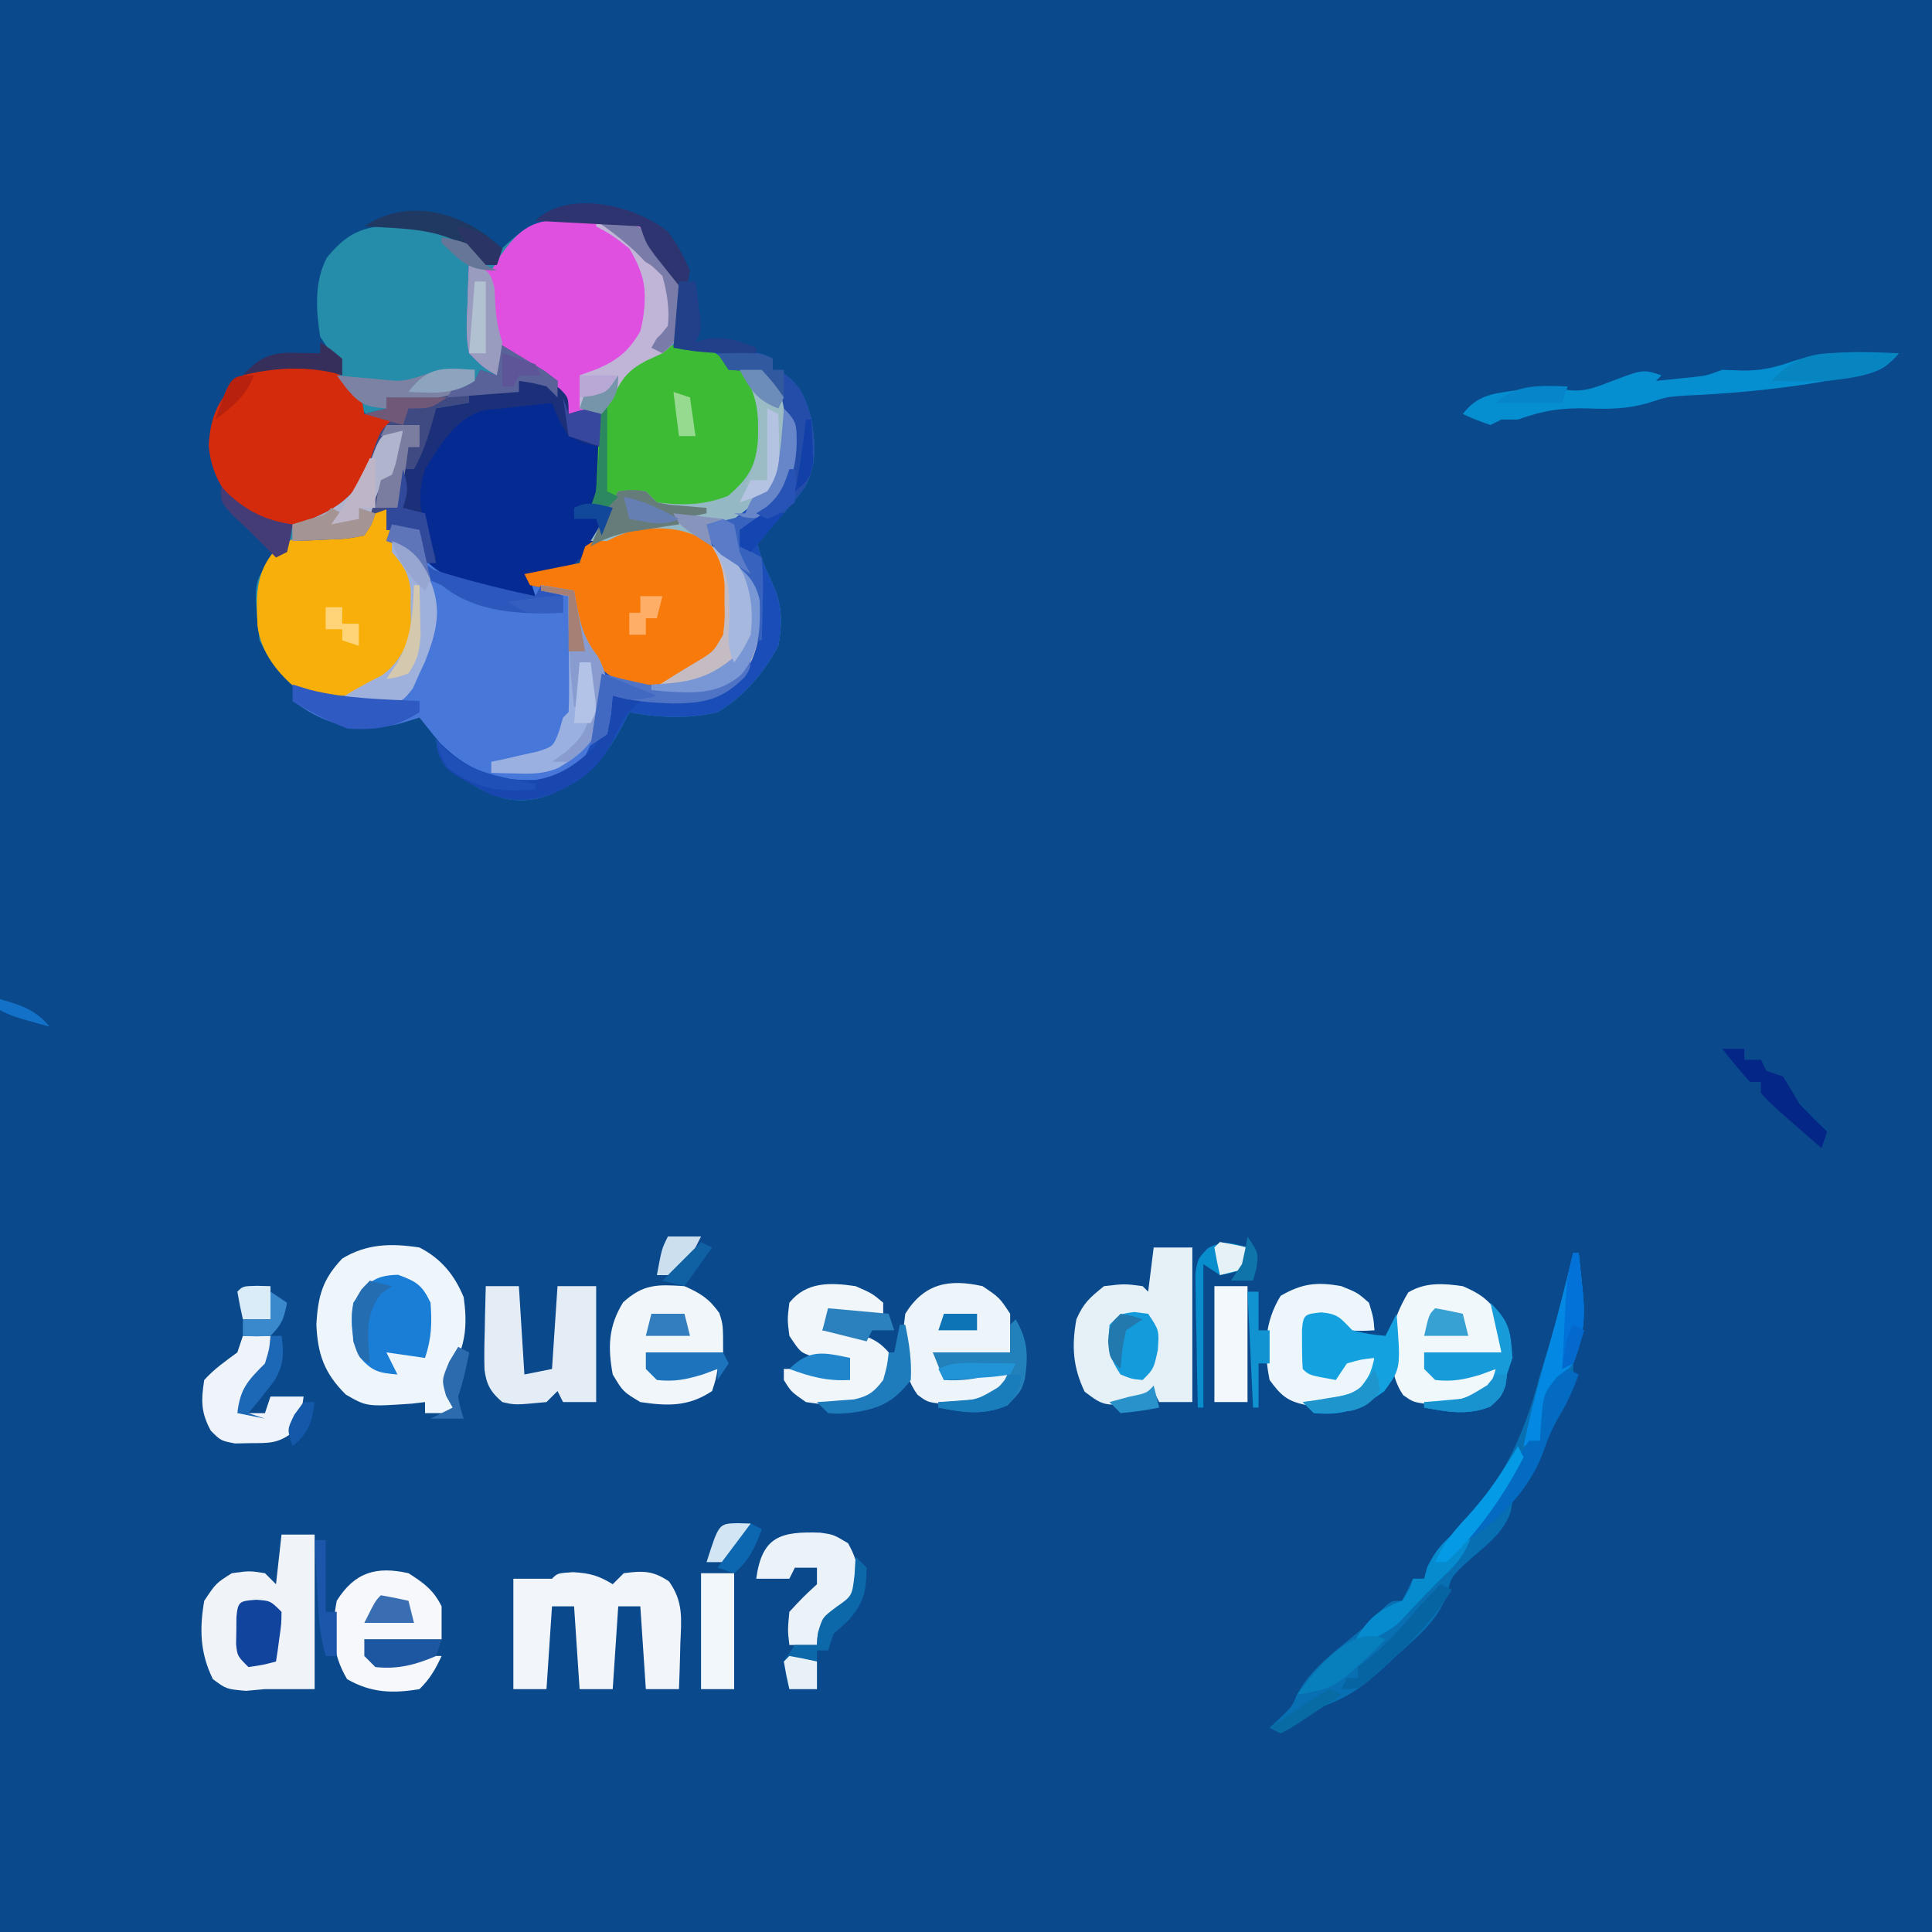 <?xml version="1.0" encoding="UTF-8"?>
<svg version="1.1" xmlns="http://www.w3.org/2000/svg" width="350" height="350">
<path d="M0 0 C115.5 0 231 0 350 0 C350 115.5 350 231 350 350 C234.5 350 119 350 0 350 C0 234.5 0 119 0 0 Z " fill="#0A498C" transform="translate(0,0)"/>
<path d="M0 0 C1.965 0.023 1.965 0.023 3.969 0.047 C10.557 0.426 10.557 0.426 13.422 2.93 C17.9 8.308 19.238 11.959 18.844 18.965 C18.5 21.25 18.5 21.25 17.5 23.25 C18.632 23.311 19.764 23.371 20.93 23.434 C22.411 23.518 23.893 23.603 25.375 23.688 C26.121 23.727 26.868 23.766 27.637 23.807 C33.273 24.137 33.273 24.137 35.5 25.25 C35.5 25.91 35.5 26.57 35.5 27.25 C36.098 27.436 36.696 27.621 37.312 27.812 C40.546 29.938 41.561 32.636 42.5 36.25 C43.227 40.68 43.437 44.483 41.293 48.527 C38.692 52.064 35.727 55.271 32.5 58.25 C33.774 62.319 33.774 62.319 35.539 66.188 C37.243 69.844 37.242 73.32 36.5 77.25 C33.985 82.036 30.176 86.532 25.5 89.25 C20.03 90.553 14.978 90.299 9.5 89.25 C9.046 90.155 9.046 90.155 8.582 91.078 C4.88 98.14 1.204 102.185 -6.465 104.766 C-10.81 105.8 -14.002 105.044 -17.902 102.977 C-24.228 99.039 -24.228 99.039 -25.258 96.051 C-25.338 95.457 -25.418 94.862 -25.5 94.25 C-24.634 95.034 -23.767 95.817 -22.875 96.625 C-18.229 100.457 -13.599 101.757 -7.527 101.559 C-3.688 100.974 -1.59 99.66 1.5 97.25 C3.036 94.042 3.036 94.042 3.5 90.25 C3.732 89.123 3.732 89.123 3.969 87.973 C4.692 83.796 4.974 81.992 2.625 78.312 C1.924 77.632 1.222 76.951 0.5 76.25 C-0.978 73.293 -0.56 70.508 -0.5 67.25 C-1.799 67.126 -3.099 67.002 -4.438 66.875 C-6.652 66.664 -6.652 66.664 -8.5 66.25 C-8.83 65.59 -9.16 64.93 -9.5 64.25 C-8.801 64.152 -8.103 64.054 -7.383 63.953 C-6.473 63.804 -5.563 63.654 -4.625 63.5 C-3.72 63.361 -2.815 63.222 -1.883 63.078 C0.63 62.48 0.63 62.48 1.719 60.344 C1.977 59.653 2.234 58.962 2.5 58.25 C3.489 56.577 4.486 54.908 5.5 53.25 C4.51 52.92 3.52 52.59 2.5 52.25 C2.83 51.26 3.16 50.27 3.5 49.25 C3.726 46.857 3.908 44.461 4.062 42.062 C4.146 40.79 4.23 39.518 4.316 38.207 C4.407 36.743 4.407 36.743 4.5 35.25 C2.52 35.25 0.54 35.25 -1.5 35.25 C-1.5 34.26 -1.5 33.27 -1.5 32.25 C-4.47 31.26 -7.44 30.27 -10.5 29.25 C-10.5 29.91 -10.5 30.57 -10.5 31.25 C-13.47 31.25 -16.44 31.25 -19.5 31.25 C-19.5 31.91 -19.5 32.57 -19.5 33.25 C-22.47 33.745 -22.47 33.745 -25.5 34.25 C-25.418 35.137 -25.335 36.024 -25.25 36.938 C-25.554 40.964 -26.682 42.432 -29.5 45.25 C-30.16 45.25 -30.82 45.25 -31.5 45.25 C-31.83 47.56 -32.16 49.87 -32.5 52.25 C-33.16 52.25 -33.82 52.25 -34.5 52.25 C-34.232 53.487 -33.964 54.725 -33.688 56 C-33.537 56.696 -33.386 57.392 -33.23 58.109 C-32.606 60.344 -32.606 60.344 -30.957 62.152 C-28.086 66.285 -28.834 71.448 -29.5 76.25 C-31.183 80.365 -33.665 82.629 -37.188 85.25 C-41.858 86.66 -45.832 86.771 -50.5 85.25 C-53.612 82.739 -55.72 79.809 -57.5 76.25 C-58.601 65.605 -58.601 65.605 -55.062 61.25 C-54.217 60.59 -53.371 59.93 -52.5 59.25 C-52.356 58.528 -52.211 57.806 -52.062 57.062 C-51.877 56.464 -51.691 55.866 -51.5 55.25 C-49.509 54.556 -47.507 53.894 -45.5 53.25 C-40.113 49.803 -38.413 46.464 -36.359 40.457 C-35.5 38.25 -35.5 38.25 -33.5 36.25 C-34.284 36.167 -35.068 36.085 -35.875 36 C-38.5 35.25 -38.5 35.25 -39.625 33.375 C-40.058 32.323 -40.058 32.323 -40.5 31.25 C-41.016 30.755 -41.531 30.26 -42.062 29.75 C-43.789 27.949 -43.974 26.653 -44.5 24.25 C-45.16 23.26 -45.82 22.27 -46.5 21.25 C-47.239 16.388 -47.616 11.391 -45.297 6.941 C-42.009 2.948 -39.567 1.55 -34.422 1.047 C-27.503 0.898 -22.342 2.355 -16.5 6.25 C-16.5 6.91 -16.5 7.57 -16.5 8.25 C-15.758 7.487 -15.015 6.724 -14.25 5.938 C-9.285 1.086 -7.159 -0.141 0 0 Z " fill="#258CA9" transform="translate(104.5,39.75)"/>
<path d="M0 0 C3.023 -0.252 4.64 -0.204 7.312 1.312 C9 3 9 3 9 6 C9.619 5.814 10.238 5.629 10.875 5.438 C13 5 13 5 15 6 C15.054 8.271 15.093 10.542 15.125 12.812 C15.148 14.077 15.171 15.342 15.195 16.645 C15 20 15 20 13 23 C14.32 23.33 15.64 23.66 17 24 C14.616 28.392 11.939 32.815 7.121 34.758 C5.433 35.242 3.717 35.63 2 36 C4.64 36.66 7.28 37.32 10 38 C10.147 38.87 10.147 38.87 10.297 39.758 C11.087 43.884 11.611 46.503 14.25 49.875 C16.622 54.111 15.781 56.704 14.773 61.316 C12.71 68.474 12.71 68.474 8.875 71.312 C3.576 74.017 -0.882 73.567 -6.5 72.062 C-11.416 69.747 -14.658 65.141 -18 61 C-19.155 61.351 -20.31 61.701 -21.5 62.062 C-27.618 63.562 -32.498 63.048 -38 59.938 C-39.485 58.978 -39.485 58.978 -41 58 C-40.67 57.01 -40.34 56.02 -40 55 C-39.359 55.119 -38.719 55.237 -38.059 55.359 C-33.64 56.018 -30.103 56.543 -26.062 54.375 C-22.217 51.392 -20.294 48.97 -19.566 44.098 C-19.558 37.66 -20 34.25 -24 29 C-24.25 25.625 -24.25 25.625 -24 23 C-23.34 23 -22.68 23 -22 23 C-21.67 20.69 -21.34 18.38 -21 16 C-20.34 16 -19.68 16 -19 16 C-17.037 12.495 -16.041 8.866 -15 5 C-13.02 4.67 -11.04 4.34 -9 4 C-9 3.34 -9 2.68 -9 2 C-6.03 2 -3.06 2 0 2 C0 1.34 0 0.68 0 0 Z " fill="#4777D9" transform="translate(94,69)"/>
<path d="M0 0 C1.222 0.079 1.222 0.079 2.469 0.16 C8.417 0.584 8.417 0.584 10.75 1.75 C10.75 2.41 10.75 3.07 10.75 3.75 C11.348 3.936 11.946 4.121 12.562 4.312 C15.796 6.438 16.811 9.136 17.75 12.75 C18.477 17.18 18.687 20.983 16.543 25.027 C13.942 28.564 10.977 31.771 7.75 34.75 C9.024 38.819 9.024 38.819 10.789 42.688 C12.493 46.344 12.492 49.82 11.75 53.75 C9.235 58.536 5.426 63.032 0.75 65.75 C-4.72 67.053 -9.772 66.799 -15.25 65.75 C-15.553 66.353 -15.856 66.957 -16.168 67.578 C-19.87 74.64 -23.546 78.685 -31.215 81.266 C-35.56 82.3 -38.752 81.544 -42.652 79.477 C-48.978 75.539 -48.978 75.539 -50.008 72.551 C-50.088 71.957 -50.168 71.362 -50.25 70.75 C-49.384 71.534 -48.517 72.317 -47.625 73.125 C-42.979 76.957 -38.349 78.257 -32.277 78.059 C-28.438 77.474 -26.34 76.16 -23.25 73.75 C-21.714 70.542 -21.714 70.542 -21.25 66.75 C-21.095 65.998 -20.941 65.247 -20.781 64.473 C-20.058 60.296 -19.776 58.492 -22.125 54.812 C-22.826 54.132 -23.527 53.451 -24.25 52.75 C-25.728 49.793 -25.31 47.008 -25.25 43.75 C-27.199 43.564 -27.199 43.564 -29.188 43.375 C-31.402 43.164 -31.402 43.164 -33.25 42.75 C-33.58 42.09 -33.91 41.43 -34.25 40.75 C-33.551 40.652 -32.853 40.554 -32.133 40.453 C-31.223 40.304 -30.313 40.154 -29.375 40 C-28.47 39.861 -27.565 39.722 -26.633 39.578 C-24.12 38.98 -24.12 38.98 -23.031 36.844 C-22.773 36.153 -22.516 35.462 -22.25 34.75 C-21.261 33.077 -20.264 31.408 -19.25 29.75 C-20.24 29.42 -21.23 29.09 -22.25 28.75 C-21.92 27.76 -21.59 26.77 -21.25 25.75 C-21.056 22.351 -20.905 18.958 -20.82 15.555 C-20.582 10.168 -20.582 10.168 -18.762 7.875 C-18.263 7.504 -17.764 7.133 -17.25 6.75 C-16.982 6.09 -16.714 5.43 -16.438 4.75 C-12.853 -1.288 -6.064 -0.518 0 0 Z " fill="#1A4DB8" transform="translate(129.25,63.25)"/>
<path d="M0 0 C3.023 -0.252 4.64 -0.204 7.312 1.312 C9 3 9 3 9 6 C9.619 5.814 10.238 5.629 10.875 5.438 C13 5 13 5 15 6 C15.054 8.271 15.093 10.542 15.125 12.812 C15.148 14.077 15.171 15.342 15.195 16.645 C15 20 15 20 13 23 C14.32 23.33 15.64 23.66 17 24 C14.616 28.392 11.939 32.815 7.121 34.758 C5.433 35.242 3.717 35.63 2 36 C2.33 36.99 2.66 37.98 3 39 C-3.625 39.25 -3.625 39.25 -7 37 C-8.702 36.567 -8.702 36.567 -10.438 36.125 C-14.142 34.955 -15.72 34.101 -18 31 C-18 29.68 -18 28.36 -18 27 C-19.98 27 -21.96 27 -24 27 C-24 25.68 -24 24.36 -24 23 C-23.34 23 -22.68 23 -22 23 C-21.67 20.69 -21.34 18.38 -21 16 C-20.34 16 -19.68 16 -19 16 C-17.037 12.495 -16.041 8.866 -15 5 C-13.02 4.67 -11.04 4.34 -9 4 C-9 3.34 -9 2.68 -9 2 C-6.03 2 -3.06 2 0 2 C0 1.34 0 0.68 0 0 Z " fill="#052B92" transform="translate(94,69)"/>
<path d="M0 0 C1.965 0.023 1.965 0.023 3.969 0.047 C10.557 0.426 10.557 0.426 13.422 2.93 C17.845 8.241 19.256 11.948 19.039 18.867 C18.415 21.627 17.722 22.544 15.5 24.25 C14.51 24.704 13.52 25.157 12.5 25.625 C9.106 27.463 8.197 28.856 6.5 32.25 C5.84 33.24 5.18 34.23 4.5 35.25 C1.375 35.438 1.375 35.438 -1.5 35.25 C-1.83 34.363 -2.16 33.476 -2.5 32.562 C-5.104 28.249 -8.208 26.665 -12.5 24.25 C-12.83 23.92 -13.16 23.59 -13.5 23.25 C-13.83 24.9 -14.16 26.55 -14.5 28.25 C-16.98 26.797 -16.98 26.797 -19.5 24.25 C-20.13 21.315 -19.973 18.485 -19.812 15.5 C-19.79 14.707 -19.767 13.914 -19.744 13.098 C-19.685 11.148 -19.596 9.199 -19.5 7.25 C-17.52 8.24 -17.52 8.24 -15.5 9.25 C-14.922 8.322 -14.345 7.394 -13.75 6.438 C-9.659 0.642 -7.115 -0.14 0 0 Z " fill="#DF50E1" transform="translate(104.5,39.75)"/>
<path d="M0 0 C3.817 2.312 7.965 4.929 10 9 C10.527 14.283 10.642 18.669 8.312 23.5 C5.217 26.847 3.192 28.782 -1.473 29.246 C-4.037 29.309 -6.457 29.347 -9 29 C-9.66 28.34 -10.32 27.68 -11 27 C-13.5 26.667 -13.5 26.667 -16 27 C-16.66 27.66 -17.32 28.32 -18 29 C-18.99 29 -19.98 29 -21 29 C-20.505 27.515 -20.505 27.515 -20 26 C-19.806 22.601 -19.655 19.208 -19.57 15.805 C-19.332 10.418 -19.332 10.418 -17.512 8.125 C-17.013 7.754 -16.514 7.383 -16 7 C-15.732 6.34 -15.464 5.68 -15.188 5 C-12.166 -0.088 -5.462 -1.42 0 0 Z " fill="#3DBB35" transform="translate(128,63)"/>
<path d="M0 0 C0.33 0 0.66 0 1 0 C1.11 0.603 1.219 1.207 1.332 1.828 C1.491 2.627 1.649 3.427 1.812 4.25 C1.963 5.039 2.114 5.828 2.27 6.641 C2.865 9.072 2.865 9.072 4.543 10.934 C7.432 15.031 6.663 20.222 6 25 C4.317 29.115 1.835 31.379 -1.688 34 C-6.358 35.41 -10.332 35.521 -15 34 C-18.73 30.99 -21.7 27.245 -22.344 22.426 C-22.609 17.132 -22.799 12.945 -19.25 8.75 C-15.015 5.144 -10.722 5.433 -5.379 5.754 C-4.594 5.835 -3.809 5.916 -3 6 C-2.691 5.196 -2.381 4.391 -2.062 3.562 C-1 1 -1 1 0 0 Z " fill="#F9AF09" transform="translate(69,91)"/>
<path d="M0 0 C4.6 3.076 4.6 3.076 5.586 6.191 C5.689 6.795 5.792 7.398 5.898 8.02 C7.878 8.02 9.858 8.02 11.898 8.02 C10.923 9.97 9.947 11.919 8.961 13.863 C8.108 15.595 7.333 17.365 6.586 19.145 C4.3 23.04 1.898 25.841 -2.102 28.02 C-7.048 29.053 -10.878 28.563 -15.477 26.52 C-19.365 22.816 -21.835 19.167 -22.297 13.711 C-21.968 7.982 -20.274 4.907 -16.102 1.02 C-11.414 -1.845 -5.01 -2.337 0 0 Z " fill="#D32B0B" transform="translate(60.102,66.98)"/>
<path d="M0 0 C3.34 2.83 5.695 4.83 6.168 9.34 C6.476 18.866 6.476 18.866 3.77 22.293 C-0.817 26.182 -4.035 28.028 -10.105 27.855 C-14.113 27.33 -16.022 26.347 -18.668 23.293 C-21.885 18.927 -22.207 16.215 -22.105 10.73 C-23.405 10.607 -24.704 10.483 -26.043 10.355 C-28.258 10.145 -28.258 10.145 -30.105 9.73 C-30.435 9.07 -30.765 8.41 -31.105 7.73 C-27.805 7.07 -24.505 6.41 -21.105 5.73 C-20.775 4.74 -20.445 3.75 -20.105 2.73 C-14.55 -1.174 -6.249 -3.768 0 0 Z " fill="#F87A0A" transform="translate(126.105,96.27)"/>
<path d="M0 0 C3.908 2.002 6.343 4.966 8 9 C8.635 13.536 8.467 17.084 6.375 21.188 C4.624 24.013 4.624 24.013 5.812 27.375 C6.204 28.241 6.596 29.108 7 30 C5.02 30 3.04 30 1 30 C1 29.34 1 28.68 1 28 C-0.178 28.139 -0.178 28.139 -1.379 28.281 C-9.541 28.842 -9.541 28.842 -13.355 26.641 C-17.254 22.75 -18.462 19.355 -18.688 13.875 C-18.367 8.693 -17.569 5.768 -14 2 C-9.557 -0.713 -5.062 -0.79 0 0 Z " fill="#EFF6FB" transform="translate(76,226)"/>
<path d="M0 0 C0.33 0 0.66 0 1 0 C1.169 1.583 1.335 3.166 1.5 4.75 C1.593 5.632 1.686 6.513 1.781 7.422 C2.188 12.21 1.529 15.507 0 20 C0 20.99 0 21.98 0 23 C-0.414 25.486 -1.05 27.082 -2.375 29.25 C-3.742 31.564 -4.574 33.49 -5.438 36 C-6.719 39.607 -8.543 42.051 -11 45 C-11.102 45.606 -11.204 46.212 -11.309 46.836 C-12.626 50.96 -16.537 53.507 -19.652 56.367 C-22.163 58.803 -22.163 58.803 -22.828 61.836 C-24.606 66.637 -28.075 69.362 -31.812 72.75 C-32.525 73.422 -33.237 74.093 -33.971 74.785 C-37.556 78.095 -40.382 80.303 -45 82 C-47.124 83.297 -49.171 84.677 -51.23 86.074 C-52.106 86.532 -52.106 86.532 -53 87 C-53.66 86.67 -54.32 86.34 -55 86 C-54.381 85.422 -53.763 84.845 -53.125 84.25 C-50.978 82.204 -50.978 82.204 -50.062 80.062 C-47.572 75.228 -42.748 71.881 -38.641 68.426 C-36.836 66.897 -36.836 66.897 -34.688 64.625 C-33 63 -33 63 -31 63 C-30.34 61.68 -29.68 60.36 -29 59 C-28.34 59 -27.68 59 -27 59 C-26.814 58.319 -26.629 57.639 -26.438 56.938 C-25.066 54.135 -24.096 53.002 -21.875 50.938 C-13.318 42.667 -8.934 33.376 -6 22 C-5.486 20.31 -4.966 18.623 -4.438 16.938 C-2.76 11.342 -1.375 5.676 0 0 Z " fill="#076FB2" transform="translate(285,227)"/>
<path d="M0 0 C2.31 0 4.62 0 7 0 C7 9.24 7 18.48 7 28 C5.02 28 3.04 28 1 28 C0.67 27.34 0.34 26.68 0 26 C-0.66 26.66 -1.32 27.32 -2 28 C-8.953 28.785 -8.953 28.785 -12.5 26.125 C-14.639 21.67 -14.882 17.851 -14 13 C-12.674 10.025 -11.653 9.145 -9 7 C-5.25 6.562 -5.25 6.562 -2 7 C-1.67 7.33 -1.34 7.66 -1 8 C-0.67 5.36 -0.34 2.72 0 0 Z " fill="#E5F1F7" transform="translate(209,226)"/>
<path d="M0 0 C1.98 0 3.96 0 6 0 C6 9.24 6 18.48 6 28 C3 28 0 28 -3 28 C-4.134 28.103 -5.269 28.206 -6.438 28.312 C-10 28 -10 28 -12.438 26.188 C-14.751 21.468 -14.889 17.156 -14 12 C-11.875 8.812 -11.875 8.812 -9 7 C-5.812 6.562 -5.812 6.562 -3 7 C-2.34 7.66 -1.68 8.32 -1 9 C-0.67 6.03 -0.34 3.06 0 0 Z " fill="#F0F3F8" transform="translate(51,278)"/>
<path d="M0 0 C3.054 0.18 4.625 0.611 7.188 2.188 C7.848 1.528 8.508 0.868 9.188 0.188 C12.619 -0.26 14.467 -0.3 17.367 1.664 C20.028 5.353 19.628 8.513 19.438 12.938 C19.419 13.73 19.401 14.523 19.383 15.34 C19.336 17.29 19.264 19.239 19.188 21.188 C17.207 21.188 15.227 21.188 13.188 21.188 C12.857 16.238 12.527 11.287 12.188 6.188 C10.867 6.188 9.547 6.188 8.188 6.188 C7.857 11.137 7.527 16.087 7.188 21.188 C5.207 21.188 3.228 21.188 1.188 21.188 C0.858 16.238 0.527 11.287 0.188 6.188 C-1.133 6.188 -2.453 6.188 -3.812 6.188 C-4.143 11.137 -4.473 16.087 -4.812 21.188 C-6.793 21.188 -8.773 21.188 -10.812 21.188 C-10.812 14.588 -10.812 7.987 -10.812 1.188 C-8.479 1.188 -6.146 1.188 -3.812 1.188 C-2.812 0.188 -2.812 0.188 0 0 Z " fill="#F2F5F9" transform="translate(103.812,284.812)"/>
<path d="M0 0 C1.841 1.091 3.673 2.198 5.5 3.312 C6.521 3.927 7.542 4.542 8.594 5.176 C9.388 5.778 10.182 6.38 11 7 C11 7.99 11 8.98 11 10 C10.34 9.34 9.68 8.68 9 8 C6.429 7.352 6.429 7.352 4 7 C4 7.66 4 8.32 4 9 C1.03 9 -1.94 9 -5 9 C-5 9.66 -5 10.32 -5 11 C-6.98 11.33 -8.96 11.66 -11 12 C-10.876 13.33 -10.876 13.33 -10.75 14.688 C-11.054 18.714 -12.182 20.182 -15 23 C-15.66 23 -16.32 23 -17 23 C-17.33 25.31 -17.66 27.62 -18 30 C-18.928 30.124 -18.928 30.124 -19.875 30.25 C-20.576 30.497 -21.277 30.745 -22 31 C-22.237 31.66 -22.474 32.32 -22.719 33 C-23.142 33.66 -23.564 34.32 -24 35 C-27.039 35.609 -27.039 35.609 -30.625 35.75 C-32.408 35.835 -32.408 35.835 -34.227 35.922 C-35.142 35.948 -36.057 35.973 -37 36 C-37 35.01 -37 34.02 -37 33 C-36.134 32.773 -35.267 32.546 -34.375 32.312 C-29.407 30.381 -26.123 28.33 -23.805 23.52 C-23.12 21.762 -22.469 19.991 -21.859 18.207 C-21 16 -21 16 -19 14 C-21.475 13.505 -21.475 13.505 -24 13 C-22.68 12.67 -21.36 12.34 -20 12 C-20 11.34 -20 10.68 -20 10 C-18.844 9.927 -18.844 9.927 -17.664 9.852 C-16.661 9.777 -15.658 9.702 -14.625 9.625 C-13.627 9.555 -12.63 9.486 -11.602 9.414 C-8.845 9.236 -8.845 9.236 -7 7 C-6.01 7 -5.02 7 -4 7 C-3.67 6.34 -3.34 5.68 -3 5 C-2.01 5.33 -1.02 5.66 0 6 C0 4.02 0 2.04 0 0 Z " fill="#3F4982" transform="translate(90,62)"/>
<path d="M0 0 C2.893 1.286 4.499 2.284 6.312 4.875 C7 7 7 7 7 12 C2.38 12 -2.24 12 -7 12 C-6.34 13.32 -5.68 14.64 -5 16 C-3.334 16.043 -1.666 16.041 0 16 C0.33 15.67 0.66 15.34 1 15 C2.666 14.959 4.334 14.957 6 15 C5.688 16.875 5.688 16.875 5 19 C0.741 21.84 -3.004 21.74 -8 21 C-11.125 19.125 -11.125 19.125 -13 16 C-13.906 11.022 -13.789 7.289 -11.125 2.938 C-7.457 -0.407 -4.915 -0.333 0 0 Z " fill="#F1F6FA" transform="translate(124,233)"/>
<path d="M0 0 C2.944 1.28 4.478 2.255 6.312 4.875 C7 7 7 7 7 12 C2.38 12 -2.24 12 -7 12 C-6.34 13.32 -5.68 14.64 -5 16 C-3.334 16.043 -1.666 16.041 0 16 C0.33 15.67 0.66 15.34 1 15 C2.666 14.959 4.334 14.957 6 15 C5.688 16.875 5.688 16.875 5 19 C1.666 21.223 0.405 21.297 -3.5 21.312 C-4.459 21.329 -5.418 21.346 -6.406 21.363 C-9 21 -9 21 -10.793 19.75 C-13.032 16.504 -13.007 12.853 -13 9 C-12.32 5.938 -11.474 3.79 -9.875 1.125 C-6.752 -0.749 -3.488 -0.504 0 0 Z " fill="#F1F8FC" transform="translate(265,233)"/>
<path d="M0 0 C1.98 0 3.96 0 6 0 C6.33 5.28 6.66 10.56 7 16 C8.65 15.67 10.3 15.34 12 15 C12.33 10.05 12.66 5.1 13 0 C15.31 0 17.62 0 20 0 C20 6.93 20 13.86 20 21 C18.02 21 16.04 21 14 21 C13.67 20.34 13.34 19.68 13 19 C12.34 19.66 11.68 20.32 11 21 C5.317 21.541 5.317 21.541 3 21 C0.902 19.222 0.098 17.817 -0.232 15.078 C-0.296 12.794 -0.261 10.533 -0.188 8.25 C-0.174 7.457 -0.16 6.664 -0.146 5.848 C-0.111 3.898 -0.057 1.949 0 0 Z " fill="#E4EDF6" transform="translate(88,233)"/>
<path d="M0 0 C3.062 2.062 3.062 2.062 5 5 C5 7.31 5 9.62 5 12 C0.38 12 -4.24 12 -9 12 C-8.34 13.32 -7.68 14.64 -7 16 C-1.06 15.505 -1.06 15.505 5 15 C3 20 3 20 1 21 C-0.808 21.147 -2.623 21.221 -4.438 21.25 C-5.89 21.289 -5.89 21.289 -7.371 21.328 C-10 21 -10 21 -11.785 19.672 C-14.88 15.413 -14.679 10.02 -14 5 C-10.57 -0.533 -6.081 -1.352 0 0 Z " fill="#EDF5FA" transform="translate(178,233)"/>
<path d="M0 0 C2.81 1.794 4.509 3.019 6 6 C6 7.98 6 9.96 6 12 C1.38 12 -3.24 12 -8 12 C-7.34 13.32 -6.68 14.64 -6 16 C-4.334 16.043 -2.666 16.041 -1 16 C-0.67 15.67 -0.34 15.34 0 15 C2 14.959 4 14.957 6 15 C4.848 17.468 3.952 19.048 2 21 C-2.878 21.82 -6.824 21.682 -11.125 19.188 C-13.887 14.492 -13.972 10.313 -13 5 C-9.732 -0.208 -5.808 -1.302 0 0 Z " fill="#F6F8FB" transform="translate(74,285)"/>
<path d="M0 0 C3 1.312 3 1.312 5 3 C5 3.99 5 4.98 5 6 C1.508 6.1 -1.594 5.778 -5 5 C-5.33 5.99 -5.66 6.98 -6 8 C-4.144 8.155 -4.144 8.155 -2.25 8.312 C1.251 8.766 3.611 9.213 6 12 C6.644 15.142 6.266 16.531 4.688 19.312 C0.382 22.016 -4.061 21.764 -9 21 C-11.688 19.125 -11.688 19.125 -13 17 C-13 16.34 -13 15.68 -13 15 C-11 14.957 -9 14.959 -7 15 C-6.67 15.33 -6.34 15.66 -6 16 C-4.334 16.041 -2.666 16.043 -1 16 C-1 15.34 -1 14.68 -1 14 C-1.626 13.89 -2.253 13.781 -2.898 13.668 C-3.716 13.509 -4.533 13.351 -5.375 13.188 C-6.593 12.961 -6.593 12.961 -7.836 12.73 C-10 12 -10 12 -12 9 C-12.375 6 -12.375 6 -12 3 C-8.926 -0.842 -4.564 -0.678 0 0 Z " fill="#F0F6FA" transform="translate(155,233)"/>
<path d="M0 0 C-2.281 2.657 -3.881 3.468 -7.312 4.062 C-8.647 4.295 -8.647 4.295 -10.008 4.531 C-10.995 4.686 -11.983 4.841 -13 5 C-14.07 5.175 -15.14 5.351 -16.242 5.531 C-23.668 6.676 -31.021 7.33 -38.527 7.656 C-42.047 7.896 -42.047 7.896 -45.5 9.031 C-49.228 10.063 -52.21 10.137 -56.062 10 C-60.934 9.828 -64.427 10.339 -69 12 C-69.99 12 -70.98 12 -72 12 C-72.99 12.495 -72.99 12.495 -74 13 C-76.625 12.062 -76.625 12.062 -79 11 C-76.377 7.614 -73.752 7.336 -69.625 6.75 C-68.504 6.58 -67.382 6.41 -66.227 6.234 C-63 6 -63 6 -60.469 6.578 C-57.117 7.151 -55.028 6.201 -51.875 5 C-46.319 2.894 -46.319 2.894 -43 4 C-43.33 4.33 -43.66 4.66 -44 5 C-42.562 4.858 -41.125 4.711 -39.688 4.562 C-38.887 4.481 -38.086 4.4 -37.262 4.316 C-34.839 4.047 -34.839 4.047 -32 3 C-30.824 3.041 -29.649 3.083 -28.438 3.125 C-25.074 3.186 -22.541 2.616 -19.375 1.5 C-12.997 -0.623 -6.647 -0.259 0 0 Z " fill="#068FD0" transform="translate(344,64)"/>
<path d="M0 0 C2.938 1.188 2.938 1.188 5 3 C5.812 5.688 5.812 5.688 6 8 C3.625 8.125 3.625 8.125 1 8 C0.34 7.34 -0.32 6.68 -1 6 C-3.584 5.833 -3.584 5.833 -6 6 C-6 8.97 -6 11.94 -6 15 C-4.35 15.33 -2.7 15.66 -1 16 C-0.34 15.01 0.32 14.02 1 13 C3.625 12.812 3.625 12.812 6 13 C5.679 15.968 5.473 17.552 3.266 19.641 C0.631 21.222 -0.947 21.433 -4 21.438 C-5.268 21.467 -5.268 21.467 -6.562 21.496 C-9.871 20.823 -11.012 19.705 -13 17 C-14.097 11.5 -13.954 6.551 -11 1.75 C-7.13 -0.507 -4.371 -0.804 0 0 Z " fill="#EDF6FB" transform="translate(243,233)"/>
<path d="M0 0 C4 0 4 0 6.25 1.75 C8.878 6.631 8.802 11.564 8 17 C5.782 21.448 3.039 24.092 -1 27 C-3.875 27.812 -3.875 27.812 -6 28 C-5.67 29.32 -5.34 30.64 -5 32 C-5.959 31.258 -5.959 31.258 -6.938 30.5 C-11.048 28.487 -14.497 28.501 -19 29 C-21.786 29.913 -21.786 29.913 -24 31 C-24.99 31 -25.98 31 -27 31 C-26.319 29.886 -26.319 29.886 -25.625 28.75 C-24.314 26.531 -23.117 24.32 -22 22 C-19.625 21.875 -19.625 21.875 -17 22 C-16.34 22.66 -15.68 23.32 -15 24 C-10.494 24.614 -6.288 24.521 -2.062 22.812 C1.219 19.929 2.796 17.856 3.285 13.406 C3.447 8.175 3.486 4.212 0 0 Z " fill="#95B8C5" transform="translate(134,67)"/>
<path d="M0 0 C2.387 0.344 2.387 0.344 5.012 1.906 C6.972 5.382 7.076 7.416 6.387 11.344 C3.449 14.031 3.449 14.031 0.387 16.344 C-0.558 18.509 -0.558 18.509 -0.613 20.344 C-2.263 20.344 -3.913 20.344 -5.613 20.344 C-5.926 17.656 -5.926 17.656 -5.613 14.344 C-3.113 11.656 -3.113 11.656 -0.613 9.344 C-0.613 8.354 -0.613 7.364 -0.613 6.344 C-1.933 6.344 -3.253 6.344 -4.613 6.344 C-4.943 7.004 -5.273 7.664 -5.613 8.344 C-7.593 8.344 -9.573 8.344 -11.613 8.344 C-10.576 0.668 -7.201 -0.252 0 0 Z " fill="#EBF3F9" transform="translate(148.613,277.656)"/>
<path d="M0 0 C3.338 1.233 4.356 1.857 5.875 5.062 C6.138 8.807 6.063 11.498 4.875 15.062 C2.565 14.732 0.255 14.402 -2.125 14.062 C-1.465 15.383 -0.805 16.703 -0.125 18.062 C-3.426 17.795 -4.75 17.502 -6.938 14.938 C-8.44 11.3 -8.683 8.966 -8.125 5.062 C-5.6 1.497 -4.442 0.089 0 0 Z " fill="#1A7DD6" transform="translate(72.125,230.938)"/>
<path d="M0 0 C4.231 -0.074 6.744 -0.012 10.09 2.684 C14.556 7.807 15.75 11.878 15.539 18.617 C14.915 21.377 14.222 22.294 12 24 C10.515 24.681 10.515 24.681 9 25.375 C5.606 27.213 4.697 28.606 3 32 C2.34 32.99 1.68 33.98 1 35 C-0.32 34.67 -1.64 34.34 -3 34 C-3 32.02 -3 30.04 -3 28 C-1.927 27.608 -0.855 27.216 0.25 26.812 C3.948 25.195 5.937 23.571 8 20 C9.448 14.016 9.252 10.455 6 5 C2.952 2.633 2.952 2.633 0 1 C0 0.67 0 0.34 0 0 Z " fill="#C1B5D7" transform="translate(108,40)"/>
<path d="M0 0 C1.65 0 3.3 0 5 0 C5.312 2.188 5.312 2.188 5 5 C3.354 6.687 1.688 8.355 0 10 C0 11.32 0 12.64 0 14 C1.32 14 2.64 14 4 14 C4.33 13.01 4.66 12.02 5 11 C6.98 11 8.96 11 11 11 C10.65 13.59 10.359 15.508 8.801 17.641 C6.323 19.511 4.577 19.433 1.5 19.438 C0.541 19.457 -0.418 19.476 -1.406 19.496 C-4 19 -4 19 -5.809 17.188 C-7.613 13.874 -7.585 11.706 -7 8 C-5.185 5.985 -3.207 4.621 -1 3 C-0.67 2.01 -0.34 1.02 0 0 Z " fill="#EFF4FA" transform="translate(44,242)"/>
<path d="M0 0 C3.023 -0.252 4.64 -0.204 7.312 1.312 C9 3 9 3 9 6 C9.619 5.814 10.238 5.629 10.875 5.438 C13 5 13 5 15 6 C15 7.98 15 9.96 15 12 C12.188 11.375 12.188 11.375 9 10 C7.125 6.875 7.125 6.875 6 4 C4.625 4.144 3.25 4.29 1.875 4.438 C1.109 4.519 0.344 4.6 -0.445 4.684 C-1.71 4.84 -1.71 4.84 -3 5 C-4.502 5.122 -4.502 5.122 -6.035 5.246 C-11.505 6.637 -14.114 11.411 -17 16 C-18.976 21.927 -17.24 26.418 -15 32 C-15.99 32.495 -15.99 32.495 -17 33 C-17.33 31.02 -17.66 29.04 -18 27 C-19.98 27 -21.96 27 -24 27 C-24 25.68 -24 24.36 -24 23 C-23.34 23 -22.68 23 -22 23 C-21.67 20.69 -21.34 18.38 -21 16 C-20.34 16 -19.68 16 -19 16 C-17.037 12.495 -16.041 8.866 -15 5 C-13.02 4.67 -11.04 4.34 -9 4 C-9 3.34 -9 2.68 -9 2 C-6.03 2 -3.06 2 0 2 C0 1.34 0 0.68 0 0 Z " fill="#1B3079" transform="translate(94,69)"/>
<path d="M0 0 C3.181 0.303 3.451 1.076 5.625 3.25 C8.733 3.977 8.733 3.977 11.625 4.25 C12.285 2.93 12.945 1.61 13.625 0.25 C14.408 10.184 14.408 10.184 11.375 14.312 C6.852 17.499 4.301 18.744 -1.375 18.25 C-2.035 17.59 -2.695 16.93 -3.375 16.25 C-2.688 16.175 -2.001 16.1 -1.293 16.023 C1.47 15.62 3.985 15.168 6.625 14.25 C8.848 11.313 8.848 11.313 9.625 8.25 C7.188 8.52 7.188 8.52 4.625 9.25 C3.635 10.735 3.635 10.735 2.625 12.25 C-2.25 11.375 -2.25 11.375 -3.375 10.25 C-3.473 8.753 -3.505 7.251 -3.5 5.75 C-3.503 4.935 -3.505 4.121 -3.508 3.281 C-3.314 0.323 -2.956 0.311 0 0 Z " fill="#13A2DF" transform="translate(239.375,237.75)"/>
<path d="M0 0 C2.97 0.495 2.97 0.495 6 1 C6.147 1.87 6.147 1.87 6.297 2.758 C7.087 6.884 7.611 9.503 10.25 12.875 C12.628 17.121 11.967 19.801 10.902 24.438 C9.407 28.683 6.926 30.832 3.164 33.113 C0.55 34.185 -1.435 34.199 -4.25 34.125 C-5.588 34.098 -5.588 34.098 -6.953 34.07 C-7.629 34.047 -8.304 34.024 -9 34 C-9 33.34 -9 32.68 -9 32 C-8.229 31.841 -7.458 31.683 -6.664 31.52 C-5.661 31.286 -4.658 31.053 -3.625 30.812 C-2.627 30.592 -1.63 30.372 -0.602 30.145 C2.222 29.231 2.222 29.231 3.289 26.449 C3.524 25.641 3.758 24.833 4 24 C4.33 23.67 4.66 23.34 5 23 C5.087 21.438 5.107 19.873 5.098 18.309 C5.094 17.364 5.091 16.42 5.088 15.447 C5.08 14.454 5.071 13.461 5.062 12.438 C5.058 11.44 5.053 10.443 5.049 9.416 C5.037 6.944 5.021 4.472 5 2 C3.35 1.67 1.7 1.34 0 1 C0 0.67 0 0.34 0 0 Z " fill="#9AB0E0" transform="translate(98,106)"/>
<path d="M0 0 C3.904 1.534 5.945 3.33 8 7 C8.902 11.999 9.136 16.697 6.848 21.336 C4.13 24.592 2.106 25.853 -2.137 26.418 C-5.127 26.436 -8.027 26.308 -11 26 C-8.001 24.001 -4.937 22.156 -1.84 20.316 C0.28 18.964 0.28 18.964 2 16 C2.318 13.163 2.318 13.163 2.25 10.062 C2.255 9.022 2.26 7.982 2.266 6.91 C2.006 4.069 1.465 2.413 0 0 Z " fill="#C5BCC3" transform="translate(129,99)"/>
<path d="M0 0 C7.75 -0.125 7.75 -0.125 10 1 C10 1.66 10 2.32 10 3 C10.598 3.186 11.196 3.371 11.812 3.562 C15.046 5.688 16.061 8.386 17 12 C17.72 16.381 17.953 20.205 15.828 24.207 C14.314 26.248 12.712 28.123 11 30 C10.038 31.164 9.079 32.33 8.125 33.5 C7.424 34.325 6.723 35.15 6 36 C5.34 35.67 4.68 35.34 4 35 C4 34.01 4 33.02 4 32 C5.461 30.57 5.461 30.57 7.375 29.125 C11.154 26.003 12.666 23.856 13.246 18.898 C13.553 13.343 12.513 10.471 9 6 C8.67 5.01 8.34 4.02 8 3 C7.051 3.062 6.103 3.124 5.125 3.188 C4.094 3.126 3.062 3.064 2 3 C1.34 2.01 0.68 1.02 0 0 Z " fill="#244DAA" transform="translate(130,64)"/>
<path d="M0 0 C1.98 0 3.96 0 6 0 C6 6.93 6 13.86 6 21 C4.02 21 2.04 21 0 21 C0 14.07 0 7.14 0 0 Z " fill="#F1F7FB" transform="translate(127,285)"/>
<path d="M0 0 C1.98 0 3.96 0 6 0 C6 6.93 6 13.86 6 21 C4.02 21 2.04 21 0 21 C0 14.07 0 7.14 0 0 Z " fill="#F2F8FB" transform="translate(220,233)"/>
<path d="M0 0 C4.249 1.749 5.391 3.861 7.238 7.922 C9.123 13.065 7.837 17.088 5.949 21.973 C5.636 22.642 5.323 23.311 5 24 C4.598 24.9 4.196 25.8 3.781 26.727 C2 29 2 29 -0.918 29.488 C-1.997 29.43 -3.076 29.372 -4.188 29.312 C-5.274 29.267 -6.361 29.222 -7.48 29.176 C-8.312 29.118 -9.143 29.06 -10 29 C-7.315 27.21 -4.599 25.739 -1.719 24.293 C0.68 22.488 1.712 20.706 3 18 C3.471 15.017 3.471 15.017 3.375 11.938 C3.383 10.915 3.39 9.893 3.398 8.84 C2.954 5.669 2.026 4.407 0 2 C0 1.34 0 0.68 0 0 Z " fill="#9EB0DC" transform="translate(71,98)"/>
<path d="M0 0 C2.384 2.384 2.296 2.994 2.312 6.25 C2.163 12.088 0.319 15.521 -3.562 19.875 C-6 22 -6 22 -8 22 C-7.248 25.278 -7.248 25.278 -4 27 C-3.779 29.627 -3.718 32.009 -3.812 34.625 C-3.826 35.331 -3.84 36.038 -3.854 36.766 C-3.889 38.511 -3.943 40.255 -4 42 C-4.33 42 -4.66 42 -5 42 C-5.014 41.348 -5.028 40.695 -5.043 40.023 C-5.463 32.325 -7.323 29.55 -12.812 24.25 C-14 23 -14 23 -14 21 C-12.886 20.753 -11.773 20.505 -10.625 20.25 C-6.958 19.406 -6.958 19.406 -5.688 16.938 C-5.461 16.298 -5.234 15.659 -5 15 C-4.34 14.67 -3.68 14.34 -3 14 C-1.096 10.96 -0.655 8.294 -0.375 4.75 C-0.3 3.858 -0.225 2.966 -0.148 2.047 C-0.099 1.371 -0.05 0.696 0 0 Z " fill="#3762BE" transform="translate(142,74)"/>
<path d="M0 0 C-0.488 6.055 -0.488 6.055 -1 8 C-1.99 8.66 -2.98 9.32 -4 10 C-5.008 12.179 -5.008 12.179 -5.688 14.625 C-6.121 16.069 -6.554 17.512 -7 19 C-13.435 19.495 -13.435 19.495 -20 20 C-20 19.01 -20 18.02 -20 17 C-19.134 16.773 -18.267 16.546 -17.375 16.312 C-12.558 14.439 -9.198 12.297 -6.805 7.707 C-6.122 6.116 -5.471 4.511 -4.859 2.891 C-3.701 0.342 -2.76 0 0 0 Z " fill="#B0B4CD" transform="translate(73,78)"/>
<path d="M0 0 C2.239 3.849 2.286 6.533 1.656 10.867 C1 13 1 13 -1.5 15.625 C-6.02 17.401 -9.324 16.956 -14 16 C-14 15.67 -14 15.34 -14 15 C-13.385 14.963 -12.77 14.925 -12.137 14.887 C-11.328 14.821 -10.52 14.755 -9.688 14.688 C-8.887 14.629 -8.086 14.571 -7.262 14.512 C-4.599 13.909 -3.688 13.104 -2 11 C-1.67 10.34 -1.34 9.68 -1 9 C-2.052 9.33 -3.104 9.66 -4.188 10 C-7.389 10.84 -9.741 11.198 -13 11 C-13.66 9.35 -14.32 7.7 -15 6 C-10.38 6 -5.76 6 -1 6 C-1 4.35 -1 2.7 -1 1 C-0.67 0.67 -0.34 0.34 0 0 Z " fill="#2280BB" transform="translate(184,239)"/>
<path d="M0 0 C0.33 0.66 0.66 1.32 1 2 C-0.363 4.531 -0.363 4.531 -2.312 7.5 C-2.948 8.48 -3.584 9.459 -4.238 10.469 C-6 13 -6 13 -8 15 C-8.268 15.763 -8.536 16.526 -8.812 17.312 C-9.989 19.974 -11.265 21.512 -13.383 23.473 C-14.669 24.688 -15.903 25.958 -17.117 27.246 C-17.883 28.052 -18.649 28.857 -19.438 29.688 C-20.158 30.454 -20.879 31.221 -21.621 32.012 C-24.308 34.257 -26.642 35.097 -30 36 C-27.381 31.539 -25.795 29.767 -21 28 C-19.656 25.983 -19.656 25.983 -19 24 C-18.34 24 -17.68 24 -17 24 C-16.814 23.319 -16.629 22.639 -16.438 21.938 C-15.066 19.135 -14.096 18.002 -11.875 15.938 C-6.982 11.302 -3.582 5.667 0 0 Z " fill="#068BCF" transform="translate(275,262)"/>
<path d="M0 0 C3.541 3.541 3.652 5.129 4 10 C3.67 10.99 3.34 11.98 3 13 C2.917 13.66 2.835 14.32 2.75 15 C2 17 2 17 0 18.812 C-4.196 20.474 -7.637 19.789 -12 19 C-12 18.67 -12 18.34 -12 18 C-11.385 17.951 -10.77 17.902 -10.137 17.852 C-9.328 17.777 -8.52 17.702 -7.688 17.625 C-6.887 17.555 -6.086 17.486 -5.262 17.414 C-2.728 17.104 -2.728 17.104 0 15 C0.33 14.01 0.66 13.02 1 12 C0.113 12.33 -0.774 12.66 -1.688 13 C-4.739 13.921 -6.855 14.349 -10 14 C-10.66 13.34 -11.32 12.68 -12 12 C-12 11.01 -12 10.02 -12 9 C-7.38 9 -2.76 9 2 9 C1.34 6.03 0.68 3.06 0 0 Z " fill="#179BD9" transform="translate(270,236)"/>
<path d="M0 0 C2.475 0.495 2.475 0.495 5 1 C4.544 1.414 4.087 1.828 3.617 2.254 C1.916 4.09 1.116 5.654 0.125 7.938 C-2.394 13.107 -5.649 15.552 -10.875 17.812 C-14.973 19.191 -17.778 19.259 -22 18 C-30.482 13.504 -30.482 13.504 -31.758 9.801 C-31.838 9.207 -31.918 8.612 -32 8 C-31.134 8.784 -30.267 9.568 -29.375 10.375 C-24.72 14.214 -20.102 15.483 -14.023 15.32 C-9.637 14.626 -6.31 12.31 -3.188 9.188 C-1.59 6.245 -0.809 3.237 0 0 Z " fill="#1847AF" transform="translate(111,126)"/>
<path d="M0 0 C0.33 0 0.66 0 1 0 C1.169 1.583 1.335 3.166 1.5 4.75 C1.593 5.632 1.686 6.513 1.781 7.422 C2.185 12.186 1.801 15.589 0 20 C-0.66 20.763 -1.32 21.526 -2 22.312 C-4.411 25.552 -4.83 28.174 -5.41 32.109 C-5.605 32.733 -5.799 33.357 -6 34 C-7.485 34.495 -7.485 34.495 -9 35 C-7.641 28.431 -5.891 22.038 -4.02 15.598 C-2.555 10.429 -1.262 5.222 0 0 Z " fill="#0389E3" transform="translate(285,227)"/>
<path d="M0 0 C1.65 0.33 3.3 0.66 5 1 C5.082 1.949 5.165 2.897 5.25 3.875 C5.655 7.006 5.655 7.006 7.625 8.25 C13.691 10.166 19.782 11.675 26 13 C26.33 12.34 26.66 11.68 27 11 C28.32 11.66 29.64 12.32 31 13 C31 13.99 31 14.98 31 16 C23.308 16.342 15.115 16.038 9 11 C8.319 10.711 7.639 10.422 6.938 10.125 C4.331 8.611 3.511 6.562 2 4 C1.01 3.67 0.02 3.34 -1 3 C-0.67 2.01 -0.34 1.02 0 0 Z " fill="#2C57BC" transform="translate(71,95)"/>
<path d="M0 0 C1.011 0.309 2.021 0.619 3.062 0.938 C9.558 2.594 16.331 2.67 23 3 C23 3.66 23 4.32 23 5 C18.793 7.805 15.027 8.324 10 8 C6.431 6.692 3.234 4.989 0 3 C0 2.01 0 1.02 0 0 Z " fill="#2E5AC1" transform="translate(53,124)"/>
<path d="M0 0 C1.238 0.155 1.238 0.155 2.5 0.312 C4.5 3.312 4.5 3.312 4.25 6.875 C3.5 10.312 3.5 10.312 1.5 12.312 C-0.5 12.125 -0.5 12.125 -2.5 11.312 C-4.802 7.86 -4.845 6.365 -4.5 2.312 C-2.5 0.312 -2.5 0.312 0 0 Z " fill="#149BDC" transform="translate(205.5,237.688)"/>
<path d="M0 0 C0.66 0.33 1.32 0.66 2 1 C1.032 3.606 0.033 5.947 -1.438 8.312 C-2.762 10.591 -3.586 12.534 -4.438 15 C-6.894 21.783 -12.05 27.033 -18 31 C-16.411 27.64 -14.507 24.563 -12.5 21.438 C-11.892 20.487 -11.283 19.537 -10.656 18.559 C-9.451 16.697 -8.23 14.845 -7 13 C-6.34 13 -5.68 13 -5 13 C-4.974 12.397 -4.948 11.793 -4.922 11.172 C-4.453 4.563 -4.453 4.563 -1.938 1.438 C-1.298 0.963 -0.659 0.489 0 0 Z " fill="#046BC2" transform="translate(284,248)"/>
<path d="M0 0 C2.562 0.188 2.562 0.188 4.562 2.188 C4.539 4.352 4.539 4.352 4.188 6.812 C4.077 7.63 3.966 8.447 3.852 9.289 C3.756 9.916 3.661 10.542 3.562 11.188 C1.188 11.812 1.188 11.812 -1.438 12.188 C-3.438 10.188 -3.438 10.188 -3.668 8.059 C-3.647 6.854 -3.647 6.854 -3.625 5.625 C-3.619 4.819 -3.612 4.014 -3.605 3.184 C-3.356 0.219 -2.985 0.23 0 0 Z " fill="#10449D" transform="translate(46.438,289.812)"/>
<path d="M0 0 C0 3 0 3 -1.039 4.605 C-5.184 8.741 -8.338 9.413 -14.188 9.438 C-17.931 9.304 -21.405 9.079 -25 8 C-25.103 9.114 -25.206 10.227 -25.312 11.375 C-25.653 13.169 -25.653 13.169 -26 15 C-26.99 15.66 -27.98 16.32 -29 17 C-28.34 12.71 -27.68 8.42 -27 4 C-25.762 4.33 -24.525 4.66 -23.25 5 C-13.302 7.237 -13.302 7.237 -3.902 4.656 C-2.043 2.869 -2.043 2.869 0 0 Z " fill="#5074C5" transform="translate(136,118)"/>
<path d="M0 0 C0.66 0.66 1.32 1.32 2 2 C1.916 6.434 1.518 8.43 -1.5 11.75 C-2.325 12.492 -3.15 13.235 -4 14 C-4.33 14.99 -4.66 15.98 -5 17 C-5.66 17 -6.32 17 -7 17 C-7 19.31 -7 21.62 -7 24 C-8.65 24 -10.3 24 -12 24 C-12.625 21.688 -12.625 21.688 -13 19 C-12.01 17.515 -12.01 17.515 -11 16 C-9.68 16 -8.36 16 -7 16 C-6.938 15.258 -6.876 14.515 -6.812 13.75 C-6 11 -6 11 -3.5 9.125 C-0.629 7.12 -0.629 7.12 -0.188 3.25 C-0.126 2.178 -0.064 1.105 0 0 Z " fill="#0D68AA" transform="translate(155,282)"/>
<path d="M0 0 C1.887 0.062 1.887 0.062 3.812 0.125 C3.812 0.785 3.812 1.445 3.812 2.125 C-0.814 6.273 -6.369 5.4 -12.188 5.125 C-12.188 5.785 -12.188 6.445 -12.188 7.125 C-15.833 6.821 -16.93 6.428 -19.359 3.574 C-19.963 2.766 -20.566 1.958 -21.188 1.125 C-20.212 1.22 -19.236 1.316 -18.23 1.414 C-16.322 1.58 -16.322 1.58 -14.375 1.75 C-13.11 1.866 -11.846 1.982 -10.543 2.102 C-6.356 2.131 -4.244 -0.139 0 0 Z " fill="#7C82A3" transform="translate(82.188,66.875)"/>
<path d="M0 0 C4.231 -0.074 6.744 -0.012 10.09 2.684 C14.556 7.807 15.75 11.878 15.539 18.617 C14.929 21.315 14.123 22.286 12 24 C11.34 23.67 10.68 23.34 10 23 C10.329 22.429 10.657 21.858 10.996 21.27 C12.701 17.416 12.269 13.962 11 10 C8.051 5.978 4.111 2.796 0 0 Z " fill="#797CA9" transform="translate(108,40)"/>
<path d="M0 0 C1.747 2.299 2.778 4.321 4 7 C3.602 9.223 3.602 9.223 3 11 C1.849 9.567 0.704 8.128 -0.438 6.688 C-1.076 5.887 -1.714 5.086 -2.371 4.262 C-4 2 -4 2 -5 -1 C-11.27 -1.33 -17.54 -1.66 -24 -2 C-18.187 -7.813 -5.738 -4.754 0 0 Z " fill="#2E346F" transform="translate(121,42)"/>
<path d="M0 0 C2.5 -0.312 2.5 -0.312 5 0 C5.66 0.66 6.32 1.32 7 2 C9.203 2.46 9.203 2.46 11.625 2.625 C12.442 2.7 13.26 2.775 14.102 2.852 C14.728 2.901 15.355 2.95 16 3 C16 3.33 16 3.66 16 4 C14.35 4.33 12.7 4.66 11 5 C11 5.33 11 5.66 11 6 C10.18 6.121 9.36 6.242 8.516 6.367 C7.438 6.535 6.36 6.702 5.25 6.875 C4.183 7.037 3.115 7.2 2.016 7.367 C-0.677 7.932 -2.636 8.634 -5 10 C-3.498 6.381 -2.179 3.268 0 0 Z " fill="#667C7B" transform="translate(112,89)"/>
<path d="M0 0 C2.97 0.495 2.97 0.495 6 1 C6.098 1.58 6.196 2.16 6.297 2.758 C7.087 6.884 7.611 9.503 10.25 12.875 C12.626 17.119 11.967 19.796 10.906 24.43 C9.593 28.154 8.214 29.727 5 32 C4.01 32 3.02 32 2 32 C2.784 31.443 3.567 30.886 4.375 30.312 C7.244 27.785 8.102 26.673 9 23 C9.147 19.991 9.118 17.009 9 14 C8.34 14 7.68 14 7 14 C7 16.64 7 19.28 7 22 C6.67 22 6.34 22 6 22 C5.202 15.304 4.871 8.742 5 2 C3.35 1.67 1.7 1.34 0 1 C0 0.67 0 0.34 0 0 Z " fill="#889CD0" transform="translate(98,106)"/>
<path d="M0 0 C1.841 1.091 3.673 2.198 5.5 3.312 C6.521 3.927 7.542 4.542 8.594 5.176 C9.388 5.778 10.182 6.38 11 7 C11 7.99 11 8.98 11 10 C10.34 9.34 9.68 8.68 9 8 C6.429 7.352 6.429 7.352 4 7 C4 7.66 4 8.32 4 9 C-2.435 9.495 -2.435 9.495 -9 10 C-8.34 9.01 -7.68 8.02 -7 7 C-6.01 7 -5.02 7 -4 7 C-3.67 6.34 -3.34 5.68 -3 5 C-2.01 5.33 -1.02 5.66 0 6 C0 4.02 0 2.04 0 0 Z " fill="#596299" transform="translate(90,62)"/>
<path d="M0 0 C0.949 0.784 1.897 1.567 2.875 2.375 C2.545 3.365 2.215 4.355 1.875 5.375 C1.215 5.375 0.555 5.375 -0.125 5.375 C-0.682 4.756 -1.239 4.138 -1.812 3.5 C-7.224 -1.472 -15.135 -1.145 -22.125 -1.625 C-15.092 -6.314 -6.681 -4.78 0 0 Z " fill="#203963" transform="translate(88.125,42.625)"/>
<path d="M0 0 C1.254 0.009 2.509 0.018 3.801 0.027 C4.753 0.039 5.706 0.051 6.688 0.062 C3.171 4.19 -1.139 4.431 -6.312 5.062 C-9.655 5.203 -12.97 5.191 -16.312 5.062 C-11.536 -0.422 -6.999 -0.065 0 0 Z " fill="#0785C0" transform="translate(337.312,63.938)"/>
<path d="M0 0 C3.838 2.39 3.838 2.39 4.574 5.156 C4.612 5.93 4.649 6.703 4.688 7.5 C4.852 10.326 5.091 12.274 6 15 C5.724 17.009 5.398 19.012 5 21 C2.52 19.547 2.52 19.547 0 17 C-0.63 14.065 -0.473 11.235 -0.312 8.25 C-0.29 7.457 -0.267 6.664 -0.244 5.848 C-0.185 3.898 -0.096 1.949 0 0 Z " fill="#9A9CBF" transform="translate(85,47)"/>
<path d="M0 0 C0.66 0.33 1.32 0.66 2 1 C-0.972 5.863 -4.359 9.545 -8.562 13.375 C-9.428 14.193 -9.428 14.193 -10.311 15.027 C-14.627 19 -14.627 19 -18 19 C-17.67 18.34 -17.34 17.68 -17 17 C-16.34 17 -15.68 17 -15 17 C-15 16.34 -15 15.68 -15 15 C-14.319 14.464 -13.639 13.928 -12.938 13.375 C-9.761 10.807 -7.282 8.007 -4.648 4.902 C-3.163 3.188 -1.625 1.581 0 0 Z " fill="#0764A3" transform="translate(261,287)"/>
<path d="M0 0 C-0.33 1.32 -0.66 2.64 -1 4 C-2.812 4.625 -2.812 4.625 -5 5 C-5.99 4.34 -6.98 3.68 -8 3 C-8 11.58 -8 20.16 -8 29 C-8.33 29 -8.66 29 -9 29 C-9.116 24.563 -9.187 20.126 -9.25 15.688 C-9.284 14.425 -9.317 13.162 -9.352 11.861 C-9.364 10.653 -9.377 9.444 -9.391 8.199 C-9.412 7.084 -9.433 5.968 -9.454 4.819 C-9 2 -9 2 -7.147 0.093 C-4.373 -1.319 -2.918 -0.892 0 0 Z " fill="#088ECD" transform="translate(226,226)"/>
<path d="M0 0 C1.32 0 2.64 0 4 0 C4 0.66 4 1.32 4 2 C4.99 2 5.98 2 7 2 C7.33 2.66 7.66 3.32 8 4 C8.99 4.33 9.98 4.66 11 5 C12.014 6.658 13.011 8.327 14 10 C15.628 11.704 17.288 13.38 19 15 C18.67 15.99 18.34 16.98 18 18 C16.728 16.897 15.457 15.793 14.188 14.688 C13.48 14.073 12.772 13.458 12.043 12.824 C8.377 9.551 8.377 9.551 7 8 C7 7.34 7 6.68 7 6 C6.34 6 5.68 6 5 6 C3.286 4.041 1.616 2.041 0 0 Z " fill="#042687" transform="translate(312,190)"/>
<path d="M0 0 C0.99 0 1.98 0 3 0 C3.195 1.457 3.381 2.916 3.562 4.375 C3.667 5.187 3.771 5.999 3.879 6.836 C4 9 4 9 3 11 C3.701 10.794 4.402 10.588 5.125 10.375 C8.602 9.921 10.774 10.725 14 12 C14 12.33 14 12.66 14 13 C8.874 13.103 4.05 13.036 -1 12 C-0.67 8.04 -0.34 4.08 0 0 Z " fill="#214089" transform="translate(123,51)"/>
<path d="M0 0 C4.62 0 9.24 0 14 0 C14.33 0.66 14.66 1.32 15 2 C14.01 3.485 14.01 3.485 13 5 C13 4.34 13 3.68 13 3 C12.113 3.33 11.226 3.66 10.312 4 C7.261 4.921 5.145 5.349 2 5 C1.34 4.34 0.68 3.68 0 3 C0 2.01 0 1.02 0 0 Z " fill="#1E74BC" transform="translate(117,245)"/>
<path d="M0 0 C4 0 4 0 6.25 1.75 C8.908 6.686 8.315 11.507 8 17 C7.67 17 7.34 17 7 17 C6.67 14.03 6.34 11.06 6 8 C5.67 11.96 5.34 15.92 5 20 C3.68 20.33 2.36 20.66 1 21 C1.324 20.288 1.647 19.577 1.98 18.844 C3.974 13.285 4.017 7.161 1.5 1.812 C1.005 1.214 0.51 0.616 0 0 Z " fill="#9BBCC4" transform="translate(134,67)"/>
<path d="M0 0 C2.384 2.384 2.296 2.994 2.312 6.25 C2.185 11.521 0.844 15.156 -2.938 18.938 C-5 20 -5 20 -7.25 19.688 C-7.827 19.461 -8.405 19.234 -9 19 C-8.34 19 -7.68 19 -7 19 C-6.711 18.361 -6.423 17.721 -6.125 17.062 C-5 15 -5 15 -3 14 C-1.096 10.96 -0.655 8.294 -0.375 4.75 C-0.3 3.858 -0.225 2.966 -0.148 2.047 C-0.099 1.371 -0.05 0.696 0 0 Z " fill="#6785C9" transform="translate(142,74)"/>
<path d="M0 0 C4.62 0 9.24 0 14 0 C13.67 0.99 13.34 1.98 13 3 C9.297 4.599 6.031 5.448 2 5 C1.34 4.34 0.68 3.68 0 3 C0 2.01 0 1.02 0 0 Z " fill="#1D56A1" transform="translate(66,297)"/>
<path d="M0 0 C0.33 0 0.66 0 1 0 C1.72 3.372 2.19 6.548 2 10 C-1.189 14.112 -3.66 15.196 -8.75 15.938 C-11.047 16.152 -11.047 16.152 -13 16 C-13.66 15.34 -14.32 14.68 -15 14 C-14.385 13.963 -13.77 13.925 -13.137 13.887 C-12.328 13.821 -11.52 13.755 -10.688 13.688 C-9.887 13.629 -9.086 13.571 -8.262 13.512 C-5.589 12.907 -4.655 12.152 -3 10 C-2.278 7.394 -2.278 7.394 -2 5 C-1.67 5 -1.34 5 -1 5 C-0.67 3.35 -0.34 1.7 0 0 Z " fill="#1F7CBC" transform="translate(163,240)"/>
<path d="M0 0 C2.592 2.168 3.869 3.43 4.637 6.77 C4.724 12.001 4.716 16.107 1.25 20.25 C-2.985 23.856 -7.278 23.567 -12.621 23.246 C-13.406 23.165 -14.191 23.084 -15 23 C-15 22.67 -15 22.34 -15 22 C-14.42 21.974 -13.84 21.948 -13.242 21.922 C-7.791 21.526 -4.29 20.662 0 17 C2.592 13.583 2.288 10.17 2 6 C1.089 2.678 1.089 2.678 0 0 Z " fill="#7997D5" transform="translate(133,102)"/>
<path d="M0 0 C3.347 1.039 4.025 2.046 5.75 5.188 C7.15 8.886 7.44 12.037 7 16 C5.5 18.938 5.5 18.938 4 21 C2.593 18.187 3.018 15.883 3.125 12.75 C3.183 7.543 2.942 4.29 0 0 Z " fill="#A7B8DE" transform="translate(129,99)"/>
<path d="M0 0 C0.392 0.433 0.784 0.866 1.188 1.312 C4.757 4.636 8.179 6.311 13 7 C12.625 9.438 12.625 9.438 12 12 C11.01 12.495 11.01 12.495 10 13 C8.333 11.333 6.667 9.667 5 8 C4.072 7.134 3.144 6.268 2.188 5.375 C0 3 0 3 0 0 Z " fill="#433C76" transform="translate(40,88)"/>
<path d="M0 0 C1.98 0 3.96 0 6 0 C6 1.32 6 2.64 6 4 C5.34 4 4.68 4 4 4 C3.783 5.609 3.783 5.609 3.562 7.25 C3.163 9.917 2.724 12.414 2 15 C0.68 15 -0.64 15 -2 15 C-1.625 12.562 -1.625 12.562 -1 10 C-0.34 9.67 0.32 9.34 1 9 C1.685 7.112 1.685 7.112 2.125 4.938 C2.376 3.837 2.376 3.837 2.633 2.715 C2.754 2.149 2.875 1.583 3 1 C1.68 1.33 0.36 1.66 -1 2 C-0.67 1.34 -0.34 0.68 0 0 Z " fill="#7A7D9F" transform="translate(70,77)"/>
<path d="M0 0 C0.33 0 0.66 0 1 0 C1.169 1.583 1.335 3.166 1.5 4.75 C1.593 5.632 1.686 6.513 1.781 7.422 C2.183 12.157 1.76 15.601 0 20 C-0.66 20.33 -1.32 20.66 -2 21 C-1.859 18.25 -1.712 15.5 -1.562 12.75 C-1.523 11.973 -1.484 11.195 -1.443 10.395 C-1.401 9.64 -1.36 8.886 -1.316 8.109 C-1.28 7.418 -1.243 6.727 -1.205 6.015 C-0.993 3.934 -0.555 2.014 0 0 Z " fill="#0271D8" transform="translate(285,227)"/>
<path d="M0 0 C-9.041 8.815 -9.041 8.815 -16 10 C-12.789 5.67 -6.081 -3.04 0 0 Z " fill="#077FBC" transform="translate(251,297)"/>
<path d="M0 0 C0.66 0 1.32 0 2 0 C2.488 3.253 2.4 5.347 0.664 8.18 C-0.842 10.167 -2.382 12.103 -4 14 C-3.01 14.33 -2.02 14.66 -1 15 C-2.65 14.67 -4.3 14.34 -6 14 C-5.507 9.564 -4.081 8.081 -1 5 C-0.203 2.358 -0.203 2.358 0 0 Z " fill="#1D68B6" transform="translate(49,242)"/>
<path d="M0 0 C2 1 2 1 3 2 C3.66 2 4.32 2 5 2 C5 1.34 5 0.68 5 0 C5.99 0.33 6.98 0.66 8 1 C7.414 2.953 7.414 2.953 6 5 C2.961 5.609 2.961 5.609 -0.625 5.75 C-2.408 5.835 -2.408 5.835 -4.227 5.922 C-5.142 5.948 -6.057 5.973 -7 6 C-7 5.01 -7 4.02 -7 3 C-5.546 2.536 -5.546 2.536 -4.062 2.062 C-1.159 1.305 -1.159 1.305 0 0 Z " fill="#A59494" transform="translate(60,92)"/>
<path d="M0 0 C0.33 0.66 0.66 1.32 1 2 C-2.51 8.859 -7.309 15.759 -13 21 C-13.66 21 -14.32 21 -15 21 C-13.54 17.677 -11.667 15.386 -9.188 12.75 C-5.534 8.737 -2.726 4.685 0 0 Z " fill="#059AE5" transform="translate(275,262)"/>
<path d="M0 0 C3.63 0.33 7.26 0.66 11 1 C11.33 1.99 11.66 2.98 12 4 C10.68 4 9.36 4 8 4 C7.67 4.66 7.34 5.32 7 6 C4.36 5.34 1.72 4.68 -1 4 C-0.67 2.68 -0.34 1.36 0 0 Z " fill="#2B81BE" transform="translate(150,237)"/>
<path d="M0 0 C2 1.312 2 1.312 4 3 C4 3.99 4 4.98 4 6 C3.432 5.838 2.863 5.675 2.277 5.508 C-3.024 4.326 -8.76 4.648 -14 6 C-11.549 3.316 -9.718 2.082 -5.957 1.902 C-5.249 1.914 -4.542 1.926 -3.812 1.938 C-1.925 1.968 -1.925 1.968 0 2 C0 1.34 0 0.68 0 0 Z " fill="#362F5B" transform="translate(58,62)"/>
<path d="M0 0 C0.934 3.01 1.044 3.867 0 7 C1.32 7.33 2.64 7.66 4 8 C4.66 10.97 5.32 13.94 6 17 C5.34 17 4.68 17 4 17 C3.67 15.02 3.34 13.04 3 11 C1.02 11 -0.96 11 -3 11 C-3 9.68 -3 8.36 -3 7 C-2.34 7 -1.68 7 -1 7 C-0.67 4.69 -0.34 2.38 0 0 Z " fill="#30499B" transform="translate(73,85)"/>
<path d="M0 0 C1.938 0.938 1.938 0.938 4 3 C4.848 5.997 5.309 8.895 5 12 C3.629 13.781 3.629 13.781 2 15 C1.34 15 0.68 15 0 15 C0.084 14.336 0.168 13.672 0.254 12.988 C1.054 6.453 1.054 6.453 0 0 Z " fill="#C0B4D7" transform="translate(116,47)"/>
<path d="M0 0 C5 2 5 2 10 4 C6.947 4.981 5.053 4.981 2 4 C1.897 5.114 1.794 6.228 1.688 7.375 C1.347 9.169 1.347 9.169 1 11 C0.01 11.66 -0.98 12.32 -2 13 C-1.34 8.71 -0.68 4.42 0 0 Z " fill="#4269C2" transform="translate(109,122)"/>
<path d="M0 0 C7.75 -0.125 7.75 -0.125 10 1 C10 1.66 10 2.32 10 3 C10.66 3 11.32 3 12 3 C12 4.65 12 6.3 12 8 C10 6.625 10 6.625 8 5 C8 4.34 8 3.68 8 3 C7.051 3.062 6.103 3.124 5.125 3.188 C4.094 3.126 3.062 3.064 2 3 C1.34 2.01 0.68 1.02 0 0 Z " fill="#30599F" transform="translate(130,64)"/>
<path d="M0 0 C1.98 0 3.96 0 6 0 C4.796 2.494 3.546 4.681 2 7 C0.68 7 -0.64 7 -2 7 C-1.125 2.25 -1.125 2.25 0 0 Z " fill="#CBDFEF" transform="translate(121,224)"/>
<path d="M0 0 C1.207 0.031 1.207 0.031 2.438 0.062 C1.363 2.978 0.659 4.841 -1.562 7.062 C-2.882 7.062 -4.202 7.062 -5.562 7.062 C-3.334 0.081 -3.334 0.081 0 0 Z " fill="#D1E5F4" transform="translate(133.562,275.938)"/>
<path d="M0 0 C0.33 0 0.66 0 1 0 C1 2.97 1 5.94 1 9 C0.01 9 -0.98 9 -2 9 C-2 9.66 -2 10.32 -2 11 C-3.65 11.33 -5.3 11.66 -7 12 C-6.402 11.134 -5.804 10.268 -5.188 9.375 C-3.18 6.374 -1.553 3.262 0 0 Z " fill="#BEB5C8" transform="translate(67,83)"/>
<path d="M0 0 C0.66 0.33 1.32 0.66 2 1 C2.054 2.583 2.093 4.166 2.125 5.75 C2.148 6.632 2.171 7.513 2.195 8.422 C1.988 11.164 1.509 12.716 0 15 C-2.625 16.25 -2.625 16.25 -5 17 C-4.34 15.68 -3.68 14.36 -3 13 C-2.01 13 -1.02 13 0 13 C0 8.71 0 4.42 0 0 Z " fill="#B4C3E2" transform="translate(139,74)"/>
<path d="M0 0 C1.675 0.286 3.344 0.618 5 1 C5.33 2.32 5.66 3.64 6 5 C3.03 5 0.06 5 -3 5 C-1 1 -1 1 0 0 Z " fill="#3A6EB2" transform="translate(69,289)"/>
<path d="M0 0 C0.66 0 1.32 0 2 0 C2 4.29 2 8.58 2 13 C2.66 13 3.32 13 4 13 C4 15.64 4 18.28 4 21 C3.34 21 2.68 21 2 21 C1.247 18.268 0.834 15.719 0.684 12.891 C0.642 12.137 0.6 11.382 0.557 10.605 C0.517 9.828 0.478 9.051 0.438 8.25 C0.394 7.457 0.351 6.664 0.307 5.848 C0.201 3.899 0.1 1.949 0 0 Z " fill="#1C56AA" transform="translate(57,279)"/>
<path d="M0 0 C0.66 0 1.32 0 2 0 C2 2.31 2 4.62 2 7 C2.66 7 3.32 7 4 7 C4 8.98 4 10.96 4 13 C3.34 13 2.68 13 2 13 C2 15.64 2 18.28 2 21 C1.67 21 1.34 21 1 21 C0.67 14.07 0.34 7.14 0 0 Z " fill="#1093D0" transform="translate(226,234)"/>
<path d="M0 0 C1.675 0.286 3.344 0.618 5 1 C5.33 2.32 5.66 3.64 6 5 C3.36 5 0.72 5 -2 5 C-1.125 1.125 -1.125 1.125 0 0 Z " fill="#38A1D4" transform="translate(260,237)"/>
<path d="M0 0 C1.207 0.031 1.207 0.031 2.438 0.062 C2.438 2.042 2.438 4.022 2.438 6.062 C0.787 6.062 -0.863 6.062 -2.562 6.062 C-2.945 4.406 -3.276 2.738 -3.562 1.062 C-2.562 0.062 -2.562 0.062 0 0 Z " fill="#DBECF9" transform="translate(46.562,232.938)"/>
<path d="M0 0 C1.675 0.286 3.344 0.618 5 1 C5 2.65 5 4.3 5 6 C3.35 6 1.7 6 0 6 C-0.382 4.344 -0.714 2.675 -1 1 C-0.67 0.67 -0.34 0.34 0 0 Z " fill="#E8F1F7" transform="translate(143,300)"/>
<path d="M0 0 C0.33 0.99 0.66 1.98 1 3 C1.619 2.814 2.237 2.629 2.875 2.438 C5 2 5 2 7 3 C7 4.98 7 6.96 7 9 C5.02 8.34 3.04 7.68 1 7 C0.67 4.69 0.34 2.38 0 0 Z " fill="#37479D" transform="translate(102,72)"/>
<path d="M0 0 C0 0.66 0 1.32 0 2 C-3.9 4.6 -7.474 4.151 -12 4 C-8.411 -0.786 -5.583 -0.372 0 0 Z " fill="#8CA4BE" transform="translate(86,67)"/>
<path d="M0 0 C0.688 1.812 0.688 1.812 1 4 C-0.587 6.105 -1.628 6.901 -4.191 7.582 C-4.974 7.658 -5.756 7.734 -6.562 7.812 C-7.74 7.946 -7.74 7.946 -8.941 8.082 C-11 8 -11 8 -13 6 C-11.969 5.853 -11.969 5.853 -10.918 5.703 C-10.017 5.554 -9.116 5.404 -8.188 5.25 C-7.294 5.111 -6.401 4.972 -5.48 4.828 C-2.494 3.831 -1.616 2.642 0 0 Z " fill="#1E95CD" transform="translate(249,248)"/>
<path d="M0 0 C0.66 0 1.32 0 2 0 C1.704 2.86 1.159 3.856 -1 5.812 C-5.196 7.474 -8.637 6.789 -13 6 C-13 5.67 -13 5.34 -13 5 C-12.095 4.961 -12.095 4.961 -11.172 4.922 C-5.93 4.626 -5.93 4.626 -1.562 1.938 C-1.047 1.298 -0.531 0.659 0 0 Z " fill="#197CBB" transform="translate(183,249)"/>
<path d="M0 0 C0 1.32 0 2.64 0 4 C-4.087 4.24 -7.177 3.423 -11 2 C-7.375 -1.625 -4.817 -1.019 0 0 Z " fill="#2085CB" transform="translate(154,246)"/>
<path d="M0 0 C0.66 0.33 1.32 0.66 2 1 C1.477 3.763 0.891 6.326 0 9 C0.389 11.143 0.389 11.143 1 13 C-0.98 13 -2.96 13 -5 13 C-3.68 12.34 -2.36 11.68 -1 11 C-1.392 10.299 -1.784 9.598 -2.188 8.875 C-3 6 -3 6 -1.625 2.688 C-1.089 1.801 -0.552 0.914 0 0 Z " fill="#2C6CAE" transform="translate(83,244)"/>
<path d="M0 0 C1.32 0.33 2.64 0.66 4 1 C3.01 1.681 3.01 1.681 2 2.375 C-1.015 6.332 -0.33 10.19 0 15 C-2 14 -2 14 -3 11 C-3.455 4.74 -3.455 4.74 -1.5 1.562 C-1.005 1.047 -0.51 0.531 0 0 Z " fill="#256DB1" transform="translate(67,232)"/>
<path d="M0 0 C0.743 0.763 1.485 1.526 2.25 2.312 C6.735 6.126 12.364 6.878 18 8 C18 8.33 18 8.66 18 9 C11.417 9.537 7.343 9.035 2 5 C0.562 2.25 0.562 2.25 0 0 Z " fill="#1E50B7" transform="translate(79,134)"/>
<path d="M0 0 C0.66 0 1.32 0 2 0 C1.704 2.86 1.159 3.856 -1 5.812 C-5.196 7.474 -8.637 6.789 -13 6 C-13 5.67 -13 5.34 -13 5 C-12.095 4.961 -12.095 4.961 -11.172 4.922 C-5.93 4.626 -5.93 4.626 -1.562 1.938 C-1.047 1.298 -0.531 0.659 0 0 Z " fill="#1993CF" transform="translate(271,249)"/>
<path d="M0 0 C3.63 0 7.26 0 11 0 C8 2 8 2 4 2 C3.67 2.99 3.34 3.98 3 5 C0.69 4.34 -1.62 3.68 -4 3 C-2.68 2.67 -1.36 2.34 0 2 C0 1.34 0 0.68 0 0 Z " fill="#705878" transform="translate(70,72)"/>
<path d="M0 0 C1.98 0 3.96 0 6 0 C6.33 1.32 6.66 2.64 7 4 C4.36 4 1.72 4 -1 4 C-0.67 2.68 -0.34 1.36 0 0 Z " fill="#327EBE" transform="translate(118,238)"/>
<path d="M0 0 C1.675 0.286 3.344 0.618 5 1 C4.67 2.32 4.34 3.64 4 5 C2.68 5.33 1.36 5.66 0 6 C-0.382 4.344 -0.714 2.675 -1 1 C-0.67 0.67 -0.34 0.34 0 0 Z " fill="#E6F1F6" transform="translate(221,225)"/>
<path d="M0 0 C0.66 0 1.32 0 2 0 C2.195 1.457 2.381 2.916 2.562 4.375 C2.667 5.187 2.771 5.999 2.879 6.836 C3 9 3 9 2 11 C1.01 11 0.02 11 -1 11 C-0.67 7.37 -0.34 3.74 0 0 Z " fill="#B3C3E7" transform="translate(105,120)"/>
<path d="M0 0 C0.66 0 1.32 0 2 0 C2 4.29 2 8.58 2 13 C1.01 13 0.02 13 -1 13 C-0.67 8.71 -0.34 4.42 0 0 Z " fill="#B1C1D1" transform="translate(86,51)"/>
<path d="M0 0 C0.99 0.66 1.98 1.32 3 2 C2.427 4.867 2.139 5.861 0 8 C-2.625 8.125 -2.625 8.125 -5 8 C-5 7.01 -5 6.02 -5 5 C-3.35 5 -1.7 5 0 5 C0 3.35 0 1.7 0 0 Z " fill="#3A89CD" transform="translate(49,234)"/>
<path d="M0 0 C1.65 0.33 3.3 0.66 5 1 C5.66 3.97 6.32 6.94 7 10 C4 7 4 7 2 4 C1.01 3.67 0.02 3.34 -1 3 C-0.67 2.01 -0.34 1.02 0 0 Z " fill="#5E75B9" transform="translate(71,95)"/>
<path d="M0 0 C0.33 0 0.66 0 1 0 C1.054 1.916 1.093 3.833 1.125 5.75 C1.148 6.817 1.171 7.885 1.195 8.984 C1.003 11.946 0.654 13.565 -1 16 C-3.125 16.75 -3.125 16.75 -5 17 C-4.361 16.051 -3.721 15.102 -3.062 14.125 C-0.446 9.622 -0.206 5.119 0 0 Z " fill="#D4C8AF" transform="translate(75,106)"/>
<path d="M0 0 C0.33 0 0.66 0 1 0 C1 5.28 1 10.56 1 16 C1.66 16.33 2.32 16.66 3 17 C2.34 17.66 1.68 18.32 1 19 C0.01 19 -0.98 19 -2 19 C-1.505 17.515 -1.505 17.515 -1 16 C-0.772 13.267 -0.583 10.55 -0.438 7.812 C-0.394 7.063 -0.351 6.313 -0.307 5.541 C-0.201 3.694 -0.1 1.847 0 0 Z " fill="#2B885F" transform="translate(109,73)"/>
<path d="M0 0 C1.096 0.009 2.191 0.018 3.32 0.027 C4.163 0.039 5.006 0.051 5.875 0.062 C5.545 0.723 5.215 1.383 4.875 2.062 C2.152 2.477 2.152 2.477 -1.188 2.688 C-2.292 2.762 -3.397 2.837 -4.535 2.914 C-5.39 2.963 -6.244 3.012 -7.125 3.062 C-7.455 2.402 -7.785 1.742 -8.125 1.062 C-5.36 -0.32 -3.079 -0.033 0 0 Z " fill="#2194D7" transform="translate(178.125,246.938)"/>
<path d="M0 0 C1.32 0 2.64 0 4 0 C3.67 1.32 3.34 2.64 3 4 C2.34 4 1.68 4 1 4 C1 4.99 1 5.98 1 7 C0.01 7 -0.98 7 -2 7 C-2 5.68 -2 4.36 -2 3 C-1.34 3 -0.68 3 0 3 C0 2.01 0 1.02 0 0 Z " fill="#FFAE68" transform="translate(116,108)"/>
<path d="M0 0 C0.66 0.33 1.32 0.66 2 1 C2.359 2.661 2.689 4.329 3 6 C3.991 8.234 3.991 8.234 5 10 C3.845 9.264 2.701 8.511 1.562 7.75 C0.605 7.124 0.605 7.124 -0.371 6.484 C-2.299 4.728 -2.615 3.539 -3 1 C-2.01 0.67 -1.02 0.34 0 0 Z " fill="#5A7CC8" transform="translate(131,94)"/>
<path d="M0 0 C3.375 0.547 5.082 1.055 8 3 C8 3.66 8 4.32 8 5 C8.66 5.33 9.32 5.66 10 6 C4.686 6 3.783 4.525 0 1 C0 0.67 0 0.34 0 0 Z " fill="#667698" transform="translate(80,43)"/>
<path d="M0 0 C3.356 0.599 5.378 1.846 8 4 C7.67 4.99 7.34 5.98 7 7 C6.34 7 5.68 7 5 7 C0 1.405 0 1.405 0 0 Z " fill="#2B3565" transform="translate(83,41)"/>
<path d="M0 0 C0.66 0.33 1.32 0.66 2 1 C0.215 2.197 -1.578 3.382 -3.375 4.562 C-4.872 5.554 -4.872 5.554 -6.398 6.566 C-7.257 7.039 -8.115 7.513 -9 8 C-9.66 7.67 -10.32 7.34 -11 7 C-9.543 6.019 -8.084 5.041 -6.625 4.062 C-5.813 3.517 -5.001 2.972 -4.164 2.41 C-2 1 -2 1 0 0 Z " fill="#086BA4" transform="translate(241,306)"/>
<path d="M0 0 C0.66 0.33 1.32 0.66 2 1 C0.814 4.375 -0.276 6.647 -3 9 C-3.99 8.67 -4.98 8.34 -6 8 C-4.02 5.36 -2.04 2.72 0 0 Z " fill="#0D67B0" transform="translate(136,276)"/>
<path d="M0 0 C2.97 0.495 2.97 0.495 6 1 C6.66 4.63 7.32 8.26 8 12 C7.01 12 6.02 12 5 12 C5 8.7 5 5.4 5 2 C3.35 1.67 1.7 1.34 0 1 C0 0.67 0 0.34 0 0 Z " fill="#A67F75" transform="translate(98,106)"/>
<path d="M0 0 C0.99 0 1.98 0 3 0 C3 0.99 3 1.98 3 3 C3.99 3 4.98 3 6 3 C6 4.32 6 5.64 6 7 C5.01 6.67 4.02 6.34 3 6 C3 5.34 3 4.68 3 4 C2.01 4 1.02 4 0 4 C0 2.68 0 1.36 0 0 Z " fill="#FFD478" transform="translate(59,110)"/>
<path d="M0 0 C0.99 0.33 1.98 0.66 3 1 C3.33 3.31 3.66 5.62 4 8 C3.01 8 2.02 8 1 8 C0.67 5.36 0.34 2.72 0 0 Z " fill="#96DA90" transform="translate(122,71)"/>
<path d="M0 0 C2.125 0.375 2.125 0.375 4 1 C3.01 1.66 2.02 2.32 1 3 C0.264 6.568 0.264 6.568 0 10 C-2 8 -2 8 -2.25 5 C-2 2 -2 2 0 0 Z " fill="#2279AE" transform="translate(203,238)"/>
<path d="M0 0 C0.66 0.33 1.32 0.66 2 1 C-0.475 4.465 -0.475 4.465 -3 8 C-4.32 7.67 -5.64 7.34 -7 7 C-4.667 4.667 -2.333 2.333 0 0 Z " fill="#1060A4" transform="translate(127,225)"/>
<path d="M0 0 C2.97 0.33 5.94 0.66 9 1 C8.01 1.33 7.02 1.66 6 2 C6.33 3.32 6.66 4.64 7 6 C1.125 2.25 1.125 2.25 0 0 Z " fill="#8795BC" transform="translate(122,93)"/>
<path d="M0 0 C3.669 0.706 6.705 2.277 10 4 C6.931 5.534 4.299 4.55 1 4 C0.67 2.68 0.34 1.36 0 0 Z " fill="#667FB3" transform="translate(113,90)"/>
<path d="M0 0 C2 3 2 3 1.625 5.688 C1.419 6.451 1.212 7.214 1 8 C-0.32 8 -1.64 8 -3 8 C-2.34 7.01 -1.68 6.02 -1 5 C-0.615 3.345 -0.272 1.678 0 0 Z " fill="#0F74A9" transform="translate(226,224)"/>
<path d="M0 0 C3.807 1.444 5.266 3.35 7 7 C6.67 7.66 6.34 8.32 6 9 C2.919 6.227 1.312 3.937 0 0 Z " fill="#97A6D0" transform="translate(71,98)"/>
<path d="M0 0 C0 3.517 -0.824 4.371 -3 7 C-4.32 6.67 -5.64 6.34 -7 6 C-6.67 5.01 -6.34 4.02 -6 3 C-3.5 1.875 -3.5 1.875 -1 1 C-0.67 0.67 -0.34 0.34 0 0 Z " fill="#7795AA" transform="translate(112,68)"/>
<path d="M0 0 C-0.33 0.99 -0.66 1.98 -1 3 C-4.96 3 -8.92 3 -13 3 C-9.511 -0.489 -4.733 -0.139 0 0 Z " fill="#0685CB" transform="translate(284,70)"/>
<path d="M0 0 C1.98 0 3.96 0 6 0 C6 0.99 6 1.98 6 3 C3.69 3 1.38 3 -1 3 C-0.67 2.01 -0.34 1.02 0 0 Z " fill="#0D75B6" transform="translate(171,238)"/>
<path d="M0 0 C0.66 0.33 1.32 0.66 2 1 C0.02 3.31 -1.96 5.62 -4 8 C-4.66 7.67 -5.32 7.34 -6 7 C-6 6.01 -6 5.02 -6 4 C-3 1.812 -3 1.812 0 0 Z " fill="#1445B1" transform="translate(140,92)"/>
<path d="M0 0 C2.02 0.602 4.021 1.273 6 2 C6.33 2.66 6.66 3.32 7 4 C5.68 4 4.36 4 3 4 C2.67 4.66 2.34 5.32 2 6 C1.34 6 0.68 6 0 6 C0 4.02 0 2.04 0 0 Z " fill="#5D5598" transform="translate(91,64)"/>
<path d="M0 0 C0.33 1.32 0.66 2.64 1 4 C-2.375 4.625 -2.375 4.625 -6 5 C-6.66 4.34 -7.32 3.68 -8 3 C-6.866 2.691 -5.731 2.381 -4.562 2.062 C-1.212 1.371 -1.212 1.371 0 0 Z " fill="#2A92CA" transform="translate(209,251)"/>
<path d="M0 0 C0 0.99 0 1.98 0 3 C-6.625 3.25 -6.625 3.25 -10 1 C-2.25 0 -2.25 0 0 0 Z " fill="#345FC1" transform="translate(102,108)"/>
<path d="M0 0 C-0.66 1.65 -1.32 3.3 -2 5 C-2.33 4.01 -2.66 3.02 -3 2 C-4.32 2 -5.64 2 -7 2 C-7 1.34 -7 0.68 -7 0 C-4.333 -1.333 -2.833 -0.671 0 0 Z " fill="#11489A" transform="translate(111,92)"/>
<path d="M0 0 C0.33 0 0.66 0 1 0 C1.312 2.812 1.312 2.812 1 6 C-1.375 7.938 -1.375 7.938 -4 9 C-4.66 8.67 -5.32 8.34 -6 8 C-5.072 7.412 -5.072 7.412 -4.125 6.812 C-1.675 4.723 -0.981 3.025 0 0 Z " fill="#2653B5" transform="translate(143,85)"/>
<path d="M0 0 C1.32 0 2.64 0 4 0 C6.25 2.5 6.25 2.5 8 5 C7.67 5.66 7.34 6.32 7 7 C3.171 5.547 1.879 3.571 0 0 Z " fill="#6C8CB9" transform="translate(134,67)"/>
<path d="M0 0 C2.31 0 4.62 0 7 0 C5 3 5 3 2.375 3.688 C1.199 3.842 1.199 3.842 0 4 C0 2.68 0 1.36 0 0 Z " fill="#B7A8D5" transform="translate(105,68)"/>
<path d="M0 0 C0.66 0 1.32 0 2 0 C1.502 3.688 0.899 5.605 -2 8 C-3 5 -3 5 -1.688 2.312 C-1.131 1.549 -0.574 0.786 0 0 Z " fill="#1358A9" transform="translate(55,254)"/>
<path d="M0 0 C-1.491 3.795 -3.757 5.61 -7 8 C-4.189 0 -4.189 0 0 0 Z " fill="#B8210D" transform="translate(46,68)"/>
<path d="M0 0 C0.66 0.33 1.32 0.66 2 1 C1.398 3.02 0.727 5.021 0 7 C-0.99 7.495 -0.99 7.495 -2 8 C-1.125 2.25 -1.125 2.25 0 0 Z " fill="#0369CD" transform="translate(285,240)"/>
<path d="M0 0 C3.775 1.091 6.47 1.908 9 5 C2.25 3.125 2.25 3.125 0 2 C0 1.34 0 0.68 0 0 Z " fill="#1371C8" transform="translate(0,181)"/>
<path d="M0 0 C0.33 0 0.66 0 1 0 C1.081 1.603 1.139 3.208 1.188 4.812 C1.24 6.152 1.24 6.152 1.293 7.52 C0.951 10.416 0.246 11.226 -2 13 C-1.856 12.34 -1.711 11.68 -1.562 11 C-0.877 7.344 -0.438 3.694 0 0 Z " fill="#1040A8" transform="translate(146,76)"/>
</svg>
